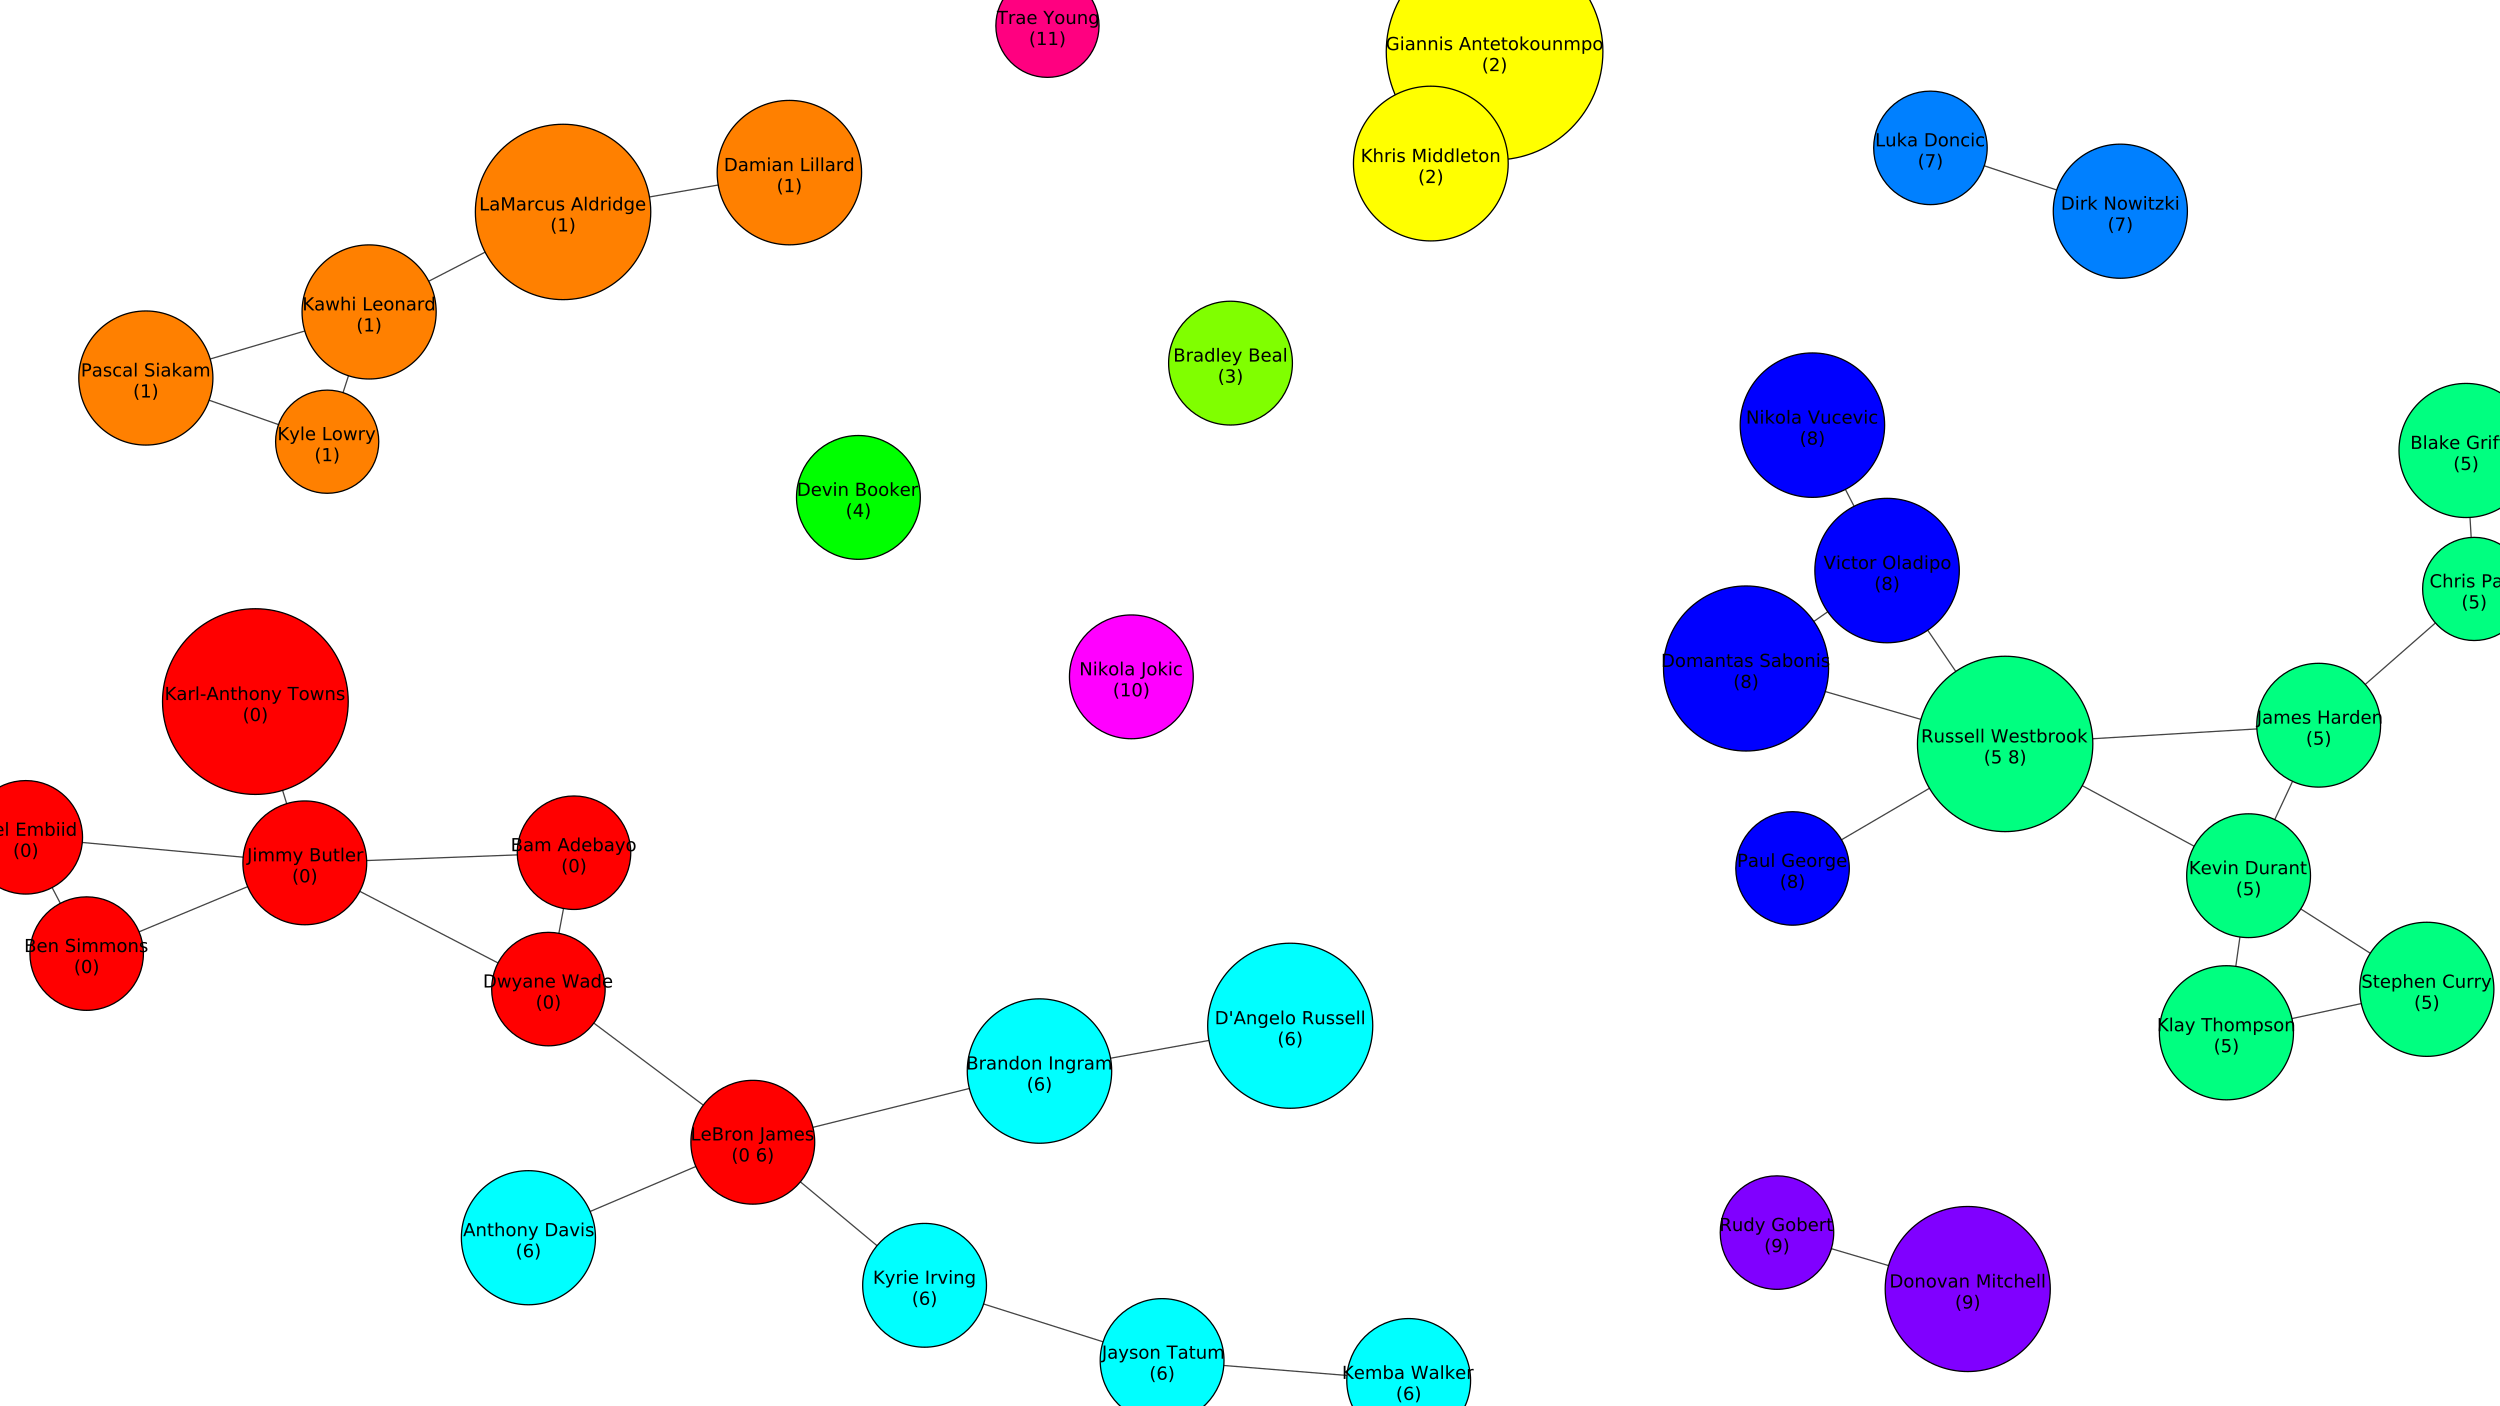 <?xml version="1.0" encoding="UTF-8"?>
<svg xmlns="http://www.w3.org/2000/svg" xmlns:xlink="http://www.w3.org/1999/xlink" width="1938.703pt" height="1090.521pt" viewBox="0 0 1938.703 1090.521" version="1.1">
<rect x="0" y="0" width="1938.703" height="1090.521" fill="#333333" stroke="none"/>
<defs>
<g>
<symbol overflow="visible" id="glyph0-0">
<path style="stroke:none;" d="M 0.703 2.469 L 0.703 -9.875 L 7.703 -9.875 L 7.703 2.469 Z M 1.484 1.703 L 6.922 1.703 L 6.922 -9.078 L 1.484 -9.078 Z M 1.484 1.703 "/>
</symbol>
<symbol overflow="visible" id="glyph0-1">
<path style="stroke:none;" d="M 2.75 -4.875 L 2.75 -1.141 L 4.969 -1.141 C 5.707 -1.141 6.254 -1.289 6.609 -1.594 C 6.973 -1.906 7.156 -2.379 7.156 -3.016 C 7.156 -3.648 6.973 -4.117 6.609 -4.422 C 6.254 -4.723 5.707 -4.875 4.969 -4.875 Z M 2.75 -9.078 L 2.75 -6 L 4.797 -6 C 5.473 -6 5.973 -6.125 6.297 -6.375 C 6.629 -6.625 6.797 -7.008 6.797 -7.531 C 6.797 -8.051 6.629 -8.438 6.297 -8.688 C 5.973 -8.945 5.473 -9.078 4.797 -9.078 Z M 1.375 -10.203 L 4.906 -10.203 C 5.957 -10.203 6.766 -9.984 7.328 -9.547 C 7.898 -9.109 8.188 -8.488 8.188 -7.688 C 8.188 -7.062 8.039 -6.562 7.75 -6.188 C 7.457 -5.82 7.031 -5.594 6.469 -5.5 C 7.145 -5.352 7.672 -5.047 8.047 -4.578 C 8.422 -4.117 8.609 -3.547 8.609 -2.859 C 8.609 -1.941 8.297 -1.234 7.672 -0.734 C 7.055 -0.242 6.176 0 5.031 0 L 1.375 0 Z M 1.375 -10.203 "/>
</symbol>
<symbol overflow="visible" id="glyph0-2">
<path style="stroke:none;" d="M 4.797 -3.844 C 3.785 -3.844 3.082 -3.727 2.688 -3.5 C 2.289 -3.27 2.094 -2.875 2.094 -2.312 C 2.094 -1.863 2.238 -1.508 2.531 -1.25 C 2.832 -0.988 3.234 -0.859 3.734 -0.859 C 4.43 -0.859 4.988 -1.102 5.406 -1.594 C 5.832 -2.094 6.047 -2.75 6.047 -3.562 L 6.047 -3.844 Z M 7.312 -4.375 L 7.312 0 L 6.047 0 L 6.047 -1.156 C 5.766 -0.695 5.406 -0.352 4.969 -0.125 C 4.539 0.094 4.02 0.203 3.406 0.203 C 2.625 0.203 2 -0.016 1.531 -0.453 C 1.07 -0.898 0.844 -1.492 0.844 -2.234 C 0.844 -3.086 1.129 -3.734 1.703 -4.172 C 2.285 -4.609 3.145 -4.828 4.281 -4.828 L 6.047 -4.828 L 6.047 -4.953 C 6.047 -5.535 5.852 -5.984 5.469 -6.297 C 5.094 -6.617 4.562 -6.781 3.875 -6.781 C 3.438 -6.781 3.008 -6.723 2.594 -6.609 C 2.176 -6.504 1.781 -6.348 1.406 -6.141 L 1.406 -7.312 C 1.863 -7.488 2.305 -7.617 2.734 -7.703 C 3.172 -7.797 3.594 -7.844 4 -7.844 C 5.113 -7.844 5.941 -7.555 6.484 -6.984 C 7.035 -6.41 7.312 -5.539 7.312 -4.375 Z M 7.312 -4.375 "/>
</symbol>
<symbol overflow="visible" id="glyph0-3">
<path style="stroke:none;" d="M 7.281 -6.188 C 7.594 -6.75 7.969 -7.164 8.406 -7.438 C 8.844 -7.707 9.359 -7.844 9.953 -7.844 C 10.754 -7.844 11.367 -7.562 11.797 -7 C 12.234 -6.445 12.453 -5.656 12.453 -4.625 L 12.453 0 L 11.188 0 L 11.188 -4.578 C 11.188 -5.316 11.055 -5.863 10.797 -6.219 C 10.535 -6.57 10.141 -6.75 9.609 -6.75 C 8.953 -6.75 8.438 -6.531 8.062 -6.094 C 7.688 -5.664 7.5 -5.078 7.5 -4.328 L 7.5 0 L 6.234 0 L 6.234 -4.578 C 6.234 -5.316 6.102 -5.863 5.844 -6.219 C 5.582 -6.57 5.18 -6.75 4.641 -6.75 C 3.992 -6.75 3.477 -6.531 3.094 -6.094 C 2.719 -5.656 2.531 -5.066 2.531 -4.328 L 2.531 0 L 1.266 0 L 1.266 -7.656 L 2.531 -7.656 L 2.531 -6.469 C 2.82 -6.938 3.164 -7.281 3.562 -7.5 C 3.969 -7.727 4.445 -7.844 5 -7.844 C 5.551 -7.844 6.02 -7.703 6.406 -7.422 C 6.801 -7.141 7.094 -6.727 7.281 -6.188 Z M 7.281 -6.188 "/>
</symbol>
<symbol overflow="visible" id="glyph0-4">
<path style="stroke:none;" d=""/>
</symbol>
<symbol overflow="visible" id="glyph0-5">
<path style="stroke:none;" d="M 4.781 -8.844 L 2.906 -3.766 L 6.672 -3.766 Z M 4 -10.203 L 5.578 -10.203 L 9.469 0 L 8.031 0 L 7.094 -2.625 L 2.5 -2.625 L 1.562 0 L 0.109 0 Z M 4 -10.203 "/>
</symbol>
<symbol overflow="visible" id="glyph0-6">
<path style="stroke:none;" d="M 6.359 -6.5 L 6.359 -10.641 L 7.609 -10.641 L 7.609 0 L 6.359 0 L 6.359 -1.156 C 6.098 -0.695 5.766 -0.352 5.359 -0.125 C 4.953 0.094 4.469 0.203 3.906 0.203 C 2.977 0.203 2.223 -0.164 1.641 -0.906 C 1.055 -1.645 0.766 -2.617 0.766 -3.828 C 0.766 -5.023 1.055 -5.992 1.641 -6.734 C 2.223 -7.473 2.977 -7.844 3.906 -7.844 C 4.469 -7.844 4.953 -7.727 5.359 -7.5 C 5.766 -7.281 6.098 -6.945 6.359 -6.5 Z M 2.078 -3.828 C 2.078 -2.898 2.266 -2.172 2.641 -1.641 C 3.023 -1.117 3.551 -0.859 4.219 -0.859 C 4.875 -0.859 5.395 -1.117 5.781 -1.641 C 6.164 -2.172 6.359 -2.898 6.359 -3.828 C 6.359 -4.742 6.164 -5.461 5.781 -5.984 C 5.395 -6.516 4.875 -6.781 4.219 -6.781 C 3.551 -6.781 3.023 -6.516 2.641 -5.984 C 2.266 -5.461 2.078 -4.742 2.078 -3.828 Z M 2.078 -3.828 "/>
</symbol>
<symbol overflow="visible" id="glyph0-7">
<path style="stroke:none;" d="M 7.875 -4.141 L 7.875 -3.531 L 2.078 -3.531 C 2.141 -2.664 2.398 -2.004 2.859 -1.547 C 3.328 -1.098 3.977 -0.875 4.812 -0.875 C 5.301 -0.875 5.77 -0.93 6.219 -1.047 C 6.676 -1.16 7.129 -1.336 7.578 -1.578 L 7.578 -0.391 C 7.117 -0.203 6.648 -0.055 6.172 0.047 C 5.703 0.148 5.227 0.203 4.75 0.203 C 3.52 0.203 2.547 -0.148 1.828 -0.859 C 1.117 -1.578 0.766 -2.539 0.766 -3.75 C 0.766 -5.008 1.102 -6.004 1.781 -6.734 C 2.457 -7.473 3.375 -7.844 4.531 -7.844 C 5.562 -7.844 6.375 -7.508 6.969 -6.844 C 7.57 -6.188 7.875 -5.285 7.875 -4.141 Z M 6.609 -4.516 C 6.598 -5.203 6.406 -5.75 6.031 -6.156 C 5.656 -6.57 5.16 -6.781 4.547 -6.781 C 3.836 -6.781 3.27 -6.578 2.844 -6.172 C 2.426 -5.773 2.188 -5.219 2.125 -4.5 Z M 6.609 -4.516 "/>
</symbol>
<symbol overflow="visible" id="glyph0-8">
<path style="stroke:none;" d="M 6.812 -3.828 C 6.812 -4.742 6.617 -5.461 6.234 -5.984 C 5.859 -6.516 5.336 -6.781 4.672 -6.781 C 4.004 -6.781 3.477 -6.516 3.094 -5.984 C 2.719 -5.461 2.531 -4.742 2.531 -3.828 C 2.531 -2.898 2.719 -2.172 3.094 -1.641 C 3.477 -1.117 4.004 -0.859 4.672 -0.859 C 5.336 -0.859 5.859 -1.117 6.234 -1.641 C 6.617 -2.172 6.812 -2.898 6.812 -3.828 Z M 2.531 -6.5 C 2.801 -6.945 3.133 -7.281 3.531 -7.5 C 3.938 -7.727 4.422 -7.844 4.984 -7.844 C 5.91 -7.844 6.664 -7.473 7.25 -6.734 C 7.832 -5.992 8.125 -5.023 8.125 -3.828 C 8.125 -2.617 7.832 -1.645 7.25 -0.906 C 6.664 -0.164 5.91 0.203 4.984 0.203 C 4.422 0.203 3.938 0.094 3.531 -0.125 C 3.133 -0.352 2.801 -0.695 2.531 -1.156 L 2.531 0 L 1.266 0 L 1.266 -10.641 L 2.531 -10.641 Z M 2.531 -6.5 "/>
</symbol>
<symbol overflow="visible" id="glyph0-9">
<path style="stroke:none;" d="M 4.5 0.719 C 4.145 1.625 3.797 2.211 3.453 2.484 C 3.117 2.766 2.672 2.906 2.109 2.906 L 1.109 2.906 L 1.109 1.859 L 1.844 1.859 C 2.188 1.859 2.453 1.773 2.641 1.609 C 2.836 1.453 3.051 1.066 3.281 0.453 L 3.516 -0.125 L 0.422 -7.656 L 1.75 -7.656 L 4.141 -1.672 L 6.531 -7.656 L 7.875 -7.656 Z M 4.5 0.719 "/>
</symbol>
<symbol overflow="visible" id="glyph0-10">
<path style="stroke:none;" d="M 4.281 -6.781 C 3.613 -6.781 3.082 -6.516 2.688 -5.984 C 2.289 -5.461 2.094 -4.742 2.094 -3.828 C 2.094 -2.91 2.285 -2.188 2.672 -1.656 C 3.066 -1.133 3.602 -0.875 4.281 -0.875 C 4.957 -0.875 5.488 -1.133 5.875 -1.656 C 6.27 -2.188 6.469 -2.91 6.469 -3.828 C 6.469 -4.734 6.27 -5.453 5.875 -5.984 C 5.488 -6.516 4.957 -6.781 4.281 -6.781 Z M 4.281 -7.844 C 5.375 -7.844 6.234 -7.484 6.859 -6.766 C 7.484 -6.055 7.797 -5.078 7.797 -3.828 C 7.797 -2.566 7.484 -1.578 6.859 -0.859 C 6.234 -0.148 5.375 0.203 4.281 0.203 C 3.188 0.203 2.328 -0.148 1.703 -0.859 C 1.078 -1.578 0.766 -2.566 0.766 -3.828 C 0.766 -5.078 1.078 -6.055 1.703 -6.766 C 2.328 -7.484 3.188 -7.844 4.281 -7.844 Z M 4.281 -7.844 "/>
</symbol>
<symbol overflow="visible" id="glyph0-11">
<path style="stroke:none;" d="M 4.344 -10.625 C 3.727 -9.57 3.27 -8.531 2.969 -7.5 C 2.676 -6.477 2.531 -5.441 2.531 -4.391 C 2.531 -3.336 2.68 -2.297 2.984 -1.266 C 3.285 -0.234 3.738 0.801 4.344 1.844 L 3.25 1.844 C 2.562 0.77 2.047 -0.281 1.703 -1.312 C 1.367 -2.344 1.203 -3.367 1.203 -4.391 C 1.203 -5.41 1.367 -6.438 1.703 -7.469 C 2.047 -8.5 2.562 -9.551 3.25 -10.625 Z M 4.344 -10.625 "/>
</symbol>
<symbol overflow="visible" id="glyph0-12">
<path style="stroke:none;" d="M 4.453 -9.297 C 3.742 -9.297 3.207 -8.945 2.844 -8.25 C 2.488 -7.551 2.312 -6.5 2.312 -5.094 C 2.312 -3.695 2.488 -2.645 2.844 -1.938 C 3.207 -1.238 3.742 -0.891 4.453 -0.891 C 5.172 -0.891 5.707 -1.238 6.062 -1.938 C 6.414 -2.645 6.594 -3.695 6.594 -5.094 C 6.594 -6.5 6.414 -7.551 6.062 -8.25 C 5.707 -8.945 5.172 -9.297 4.453 -9.297 Z M 4.453 -10.391 C 5.598 -10.391 6.473 -9.938 7.078 -9.031 C 7.68 -8.125 7.984 -6.812 7.984 -5.094 C 7.984 -3.375 7.68 -2.062 7.078 -1.156 C 6.473 -0.25 5.598 0.203 4.453 0.203 C 3.305 0.203 2.43 -0.25 1.828 -1.156 C 1.223 -2.062 0.922 -3.375 0.922 -5.094 C 0.922 -6.812 1.223 -8.125 1.828 -9.031 C 2.43 -9.938 3.305 -10.391 4.453 -10.391 Z M 4.453 -10.391 "/>
</symbol>
<symbol overflow="visible" id="glyph0-13">
<path style="stroke:none;" d="M 1.125 -10.625 L 2.219 -10.625 C 2.895 -9.551 3.406 -8.5 3.75 -7.469 C 4.094 -6.438 4.266 -5.41 4.266 -4.391 C 4.266 -3.367 4.094 -2.344 3.75 -1.312 C 3.406 -0.281 2.895 0.77 2.219 1.844 L 1.125 1.844 C 1.727 0.801 2.176 -0.234 2.469 -1.266 C 2.77 -2.297 2.922 -3.336 2.922 -4.391 C 2.922 -5.441 2.77 -6.477 2.469 -7.5 C 2.176 -8.531 1.727 -9.57 1.125 -10.625 Z M 1.125 -10.625 "/>
</symbol>
<symbol overflow="visible" id="glyph0-14">
<path style="stroke:none;" d="M 1.375 -10.203 L 2.75 -10.203 L 2.75 -1.156 L 7.719 -1.156 L 7.719 0 L 1.375 0 Z M 1.375 -10.203 "/>
</symbol>
<symbol overflow="visible" id="glyph0-15">
<path style="stroke:none;" d="M 1.375 -10.203 L 3.438 -10.203 L 6.031 -3.266 L 8.656 -10.203 L 10.719 -10.203 L 10.719 0 L 9.359 0 L 9.359 -8.969 L 6.734 -1.969 L 5.344 -1.969 L 2.719 -8.969 L 2.719 0 L 1.375 0 Z M 1.375 -10.203 "/>
</symbol>
<symbol overflow="visible" id="glyph0-16">
<path style="stroke:none;" d="M 5.75 -6.484 C 5.613 -6.566 5.461 -6.625 5.297 -6.656 C 5.129 -6.695 4.945 -6.719 4.75 -6.719 C 4.031 -6.719 3.477 -6.484 3.094 -6.016 C 2.719 -5.555 2.531 -4.895 2.531 -4.031 L 2.531 0 L 1.266 0 L 1.266 -7.656 L 2.531 -7.656 L 2.531 -6.469 C 2.801 -6.938 3.145 -7.281 3.562 -7.5 C 3.988 -7.727 4.504 -7.844 5.109 -7.844 C 5.203 -7.844 5.301 -7.836 5.406 -7.828 C 5.508 -7.816 5.625 -7.797 5.75 -7.766 Z M 5.75 -6.484 "/>
</symbol>
<symbol overflow="visible" id="glyph0-17">
<path style="stroke:none;" d="M 6.828 -7.359 L 6.828 -6.188 C 6.473 -6.383 6.113 -6.531 5.75 -6.625 C 5.395 -6.727 5.035 -6.781 4.672 -6.781 C 3.859 -6.781 3.223 -6.52 2.766 -6 C 2.316 -5.477 2.094 -4.754 2.094 -3.828 C 2.094 -2.891 2.316 -2.16 2.766 -1.641 C 3.223 -1.129 3.859 -0.875 4.672 -0.875 C 5.035 -0.875 5.395 -0.922 5.75 -1.016 C 6.113 -1.109 6.473 -1.254 6.828 -1.453 L 6.828 -0.297 C 6.473 -0.129 6.109 -0.004 5.734 0.078 C 5.359 0.16 4.961 0.203 4.547 0.203 C 3.391 0.203 2.469 -0.156 1.781 -0.875 C 1.102 -1.602 0.766 -2.586 0.766 -3.828 C 0.766 -5.066 1.109 -6.047 1.797 -6.766 C 2.484 -7.484 3.426 -7.844 4.625 -7.844 C 5.008 -7.844 5.383 -7.801 5.75 -7.719 C 6.125 -7.645 6.484 -7.523 6.828 -7.359 Z M 6.828 -7.359 "/>
</symbol>
<symbol overflow="visible" id="glyph0-18">
<path style="stroke:none;" d="M 1.188 -3.016 L 1.188 -7.656 L 2.453 -7.656 L 2.453 -3.062 C 2.453 -2.344 2.594 -1.801 2.875 -1.438 C 3.156 -1.07 3.578 -0.891 4.141 -0.891 C 4.816 -0.891 5.352 -1.102 5.75 -1.531 C 6.145 -1.969 6.344 -2.562 6.344 -3.312 L 6.344 -7.656 L 7.609 -7.656 L 7.609 0 L 6.344 0 L 6.344 -1.172 C 6.039 -0.711 5.688 -0.367 5.281 -0.141 C 4.875 0.086 4.406 0.203 3.875 0.203 C 3 0.203 2.332 -0.066 1.875 -0.609 C 1.414 -1.16 1.188 -1.961 1.188 -3.016 Z M 4.359 -7.844 Z M 4.359 -7.844 "/>
</symbol>
<symbol overflow="visible" id="glyph0-19">
<path style="stroke:none;" d="M 6.203 -7.438 L 6.203 -6.234 C 5.848 -6.422 5.477 -6.555 5.094 -6.641 C 4.707 -6.734 4.312 -6.781 3.906 -6.781 C 3.281 -6.781 2.812 -6.688 2.5 -6.5 C 2.188 -6.312 2.031 -6.023 2.031 -5.641 C 2.031 -5.348 2.141 -5.117 2.359 -4.953 C 2.586 -4.785 3.039 -4.629 3.719 -4.484 L 4.141 -4.375 C 5.035 -4.188 5.672 -3.914 6.047 -3.562 C 6.422 -3.219 6.609 -2.734 6.609 -2.109 C 6.609 -1.398 6.328 -0.836 5.766 -0.422 C 5.203 -0.004 4.43 0.203 3.453 0.203 C 3.035 0.203 2.602 0.16 2.156 0.078 C 1.719 -0.004 1.254 -0.125 0.766 -0.281 L 0.766 -1.578 C 1.223 -1.336 1.676 -1.156 2.125 -1.031 C 2.582 -0.914 3.031 -0.859 3.469 -0.859 C 4.062 -0.859 4.516 -0.957 4.828 -1.156 C 5.148 -1.363 5.312 -1.648 5.312 -2.016 C 5.312 -2.359 5.195 -2.617 4.969 -2.797 C 4.738 -2.984 4.234 -3.16 3.453 -3.328 L 3.016 -3.438 C 2.242 -3.594 1.68 -3.844 1.328 -4.188 C 0.984 -4.531 0.812 -4.992 0.812 -5.578 C 0.812 -6.305 1.066 -6.863 1.578 -7.25 C 2.086 -7.645 2.812 -7.844 3.75 -7.844 C 4.219 -7.844 4.656 -7.805 5.062 -7.734 C 5.477 -7.672 5.859 -7.57 6.203 -7.438 Z M 6.203 -7.438 "/>
</symbol>
<symbol overflow="visible" id="glyph0-20">
<path style="stroke:none;" d="M 1.312 -10.641 L 2.578 -10.641 L 2.578 0 L 1.312 0 Z M 1.312 -10.641 "/>
</symbol>
<symbol overflow="visible" id="glyph0-21">
<path style="stroke:none;" d="M 1.312 -7.656 L 2.578 -7.656 L 2.578 0 L 1.312 0 Z M 1.312 -10.641 L 2.578 -10.641 L 2.578 -9.047 L 1.312 -9.047 Z M 1.312 -10.641 "/>
</symbol>
<symbol overflow="visible" id="glyph0-22">
<path style="stroke:none;" d="M 6.359 -3.922 C 6.359 -4.828 6.172 -5.531 5.797 -6.031 C 5.422 -6.531 4.895 -6.781 4.219 -6.781 C 3.539 -6.781 3.016 -6.531 2.641 -6.031 C 2.266 -5.531 2.078 -4.828 2.078 -3.922 C 2.078 -3.016 2.266 -2.305 2.641 -1.797 C 3.016 -1.297 3.539 -1.047 4.219 -1.047 C 4.895 -1.047 5.422 -1.297 5.797 -1.797 C 6.172 -2.305 6.359 -3.016 6.359 -3.922 Z M 7.609 -0.953 C 7.609 0.348 7.316 1.316 6.734 1.953 C 6.16 2.586 5.281 2.906 4.094 2.906 C 3.645 2.906 3.223 2.875 2.828 2.812 C 2.441 2.75 2.066 2.648 1.703 2.516 L 1.703 1.281 C 2.066 1.488 2.426 1.641 2.781 1.734 C 3.145 1.828 3.516 1.875 3.891 1.875 C 4.711 1.875 5.328 1.656 5.734 1.219 C 6.148 0.789 6.359 0.145 6.359 -0.719 L 6.359 -1.344 C 6.098 -0.895 5.766 -0.555 5.359 -0.328 C 4.953 -0.109 4.469 0 3.906 0 C 2.969 0 2.207 -0.352 1.625 -1.062 C 1.051 -1.781 0.766 -2.734 0.766 -3.922 C 0.766 -5.098 1.051 -6.047 1.625 -6.766 C 2.207 -7.484 2.969 -7.844 3.906 -7.844 C 4.469 -7.844 4.953 -7.727 5.359 -7.5 C 5.766 -7.281 6.098 -6.945 6.359 -6.5 L 6.359 -7.656 L 7.609 -7.656 Z M 7.609 -0.953 "/>
</symbol>
<symbol overflow="visible" id="glyph0-23">
<path style="stroke:none;" d="M 1.734 -1.156 L 4 -1.156 L 4 -8.953 L 1.531 -8.453 L 1.531 -9.719 L 3.984 -10.203 L 5.359 -10.203 L 5.359 -1.156 L 7.609 -1.156 L 7.609 0 L 1.734 0 Z M 1.734 -1.156 "/>
</symbol>
<symbol overflow="visible" id="glyph0-24">
<path style="stroke:none;" d="M 8.328 -1.453 L 8.328 -4.203 L 6.078 -4.203 L 6.078 -5.328 L 9.703 -5.328 L 9.703 -0.953 C 9.172 -0.578 8.582 -0.289 7.938 -0.094 C 7.289 0.102 6.602 0.203 5.875 0.203 C 4.281 0.203 3.031 -0.258 2.125 -1.188 C 1.227 -2.125 0.781 -3.426 0.781 -5.094 C 0.781 -6.758 1.227 -8.055 2.125 -8.984 C 3.031 -9.922 4.281 -10.391 5.875 -10.391 C 6.539 -10.391 7.172 -10.305 7.766 -10.141 C 8.367 -9.984 8.926 -9.742 9.438 -9.422 L 9.438 -7.953 C 8.926 -8.379 8.383 -8.703 7.812 -8.922 C 7.238 -9.141 6.633 -9.25 6 -9.25 C 4.75 -9.25 3.812 -8.898 3.188 -8.203 C 2.562 -7.516 2.25 -6.477 2.25 -5.094 C 2.25 -3.719 2.562 -2.68 3.188 -1.984 C 3.812 -1.285 4.75 -0.938 6 -0.938 C 6.488 -0.938 6.922 -0.977 7.297 -1.062 C 7.68 -1.145 8.023 -1.273 8.328 -1.453 Z M 8.328 -1.453 "/>
</symbol>
<symbol overflow="visible" id="glyph0-25">
<path style="stroke:none;" d="M 7.688 -4.625 L 7.688 0 L 6.422 0 L 6.422 -4.578 C 6.422 -5.305 6.281 -5.848 6 -6.203 C 5.719 -6.566 5.297 -6.75 4.734 -6.75 C 4.055 -6.75 3.52 -6.531 3.125 -6.094 C 2.727 -5.664 2.531 -5.078 2.531 -4.328 L 2.531 0 L 1.266 0 L 1.266 -7.656 L 2.531 -7.656 L 2.531 -6.469 C 2.832 -6.926 3.188 -7.27 3.594 -7.5 C 4.008 -7.727 4.484 -7.844 5.016 -7.844 C 5.891 -7.844 6.551 -7.566 7 -7.016 C 7.457 -6.473 7.688 -5.676 7.688 -4.625 Z M 7.688 -4.625 "/>
</symbol>
<symbol overflow="visible" id="glyph0-26">
<path style="stroke:none;" d="M 2.562 -9.828 L 2.562 -7.656 L 5.156 -7.656 L 5.156 -6.672 L 2.562 -6.672 L 2.562 -2.516 C 2.562 -1.898 2.645 -1.5 2.812 -1.312 C 2.988 -1.133 3.336 -1.047 3.859 -1.047 L 5.156 -1.047 L 5.156 0 L 3.859 0 C 2.891 0 2.219 -0.18 1.844 -0.547 C 1.477 -0.91 1.297 -1.566 1.297 -2.516 L 1.297 -6.672 L 0.375 -6.672 L 0.375 -7.656 L 1.297 -7.656 L 1.297 -9.828 Z M 2.562 -9.828 "/>
</symbol>
<symbol overflow="visible" id="glyph0-27">
<path style="stroke:none;" d="M 1.266 -10.641 L 2.531 -10.641 L 2.531 -4.359 L 6.297 -7.656 L 7.891 -7.656 L 3.828 -4.078 L 8.062 0 L 6.422 0 L 2.531 -3.734 L 2.531 0 L 1.266 0 Z M 1.266 -10.641 "/>
</symbol>
<symbol overflow="visible" id="glyph0-28">
<path style="stroke:none;" d="M 2.531 -1.156 L 2.531 2.906 L 1.266 2.906 L 1.266 -7.656 L 2.531 -7.656 L 2.531 -6.5 C 2.801 -6.945 3.133 -7.281 3.531 -7.5 C 3.938 -7.727 4.422 -7.844 4.984 -7.844 C 5.91 -7.844 6.664 -7.473 7.25 -6.734 C 7.832 -5.992 8.125 -5.023 8.125 -3.828 C 8.125 -2.617 7.832 -1.645 7.25 -0.906 C 6.664 -0.164 5.91 0.203 4.984 0.203 C 4.422 0.203 3.938 0.094 3.531 -0.125 C 3.133 -0.352 2.801 -0.695 2.531 -1.156 Z M 6.812 -3.828 C 6.812 -4.742 6.617 -5.461 6.234 -5.984 C 5.859 -6.516 5.336 -6.781 4.672 -6.781 C 4.004 -6.781 3.477 -6.516 3.094 -5.984 C 2.719 -5.461 2.531 -4.742 2.531 -3.828 C 2.531 -2.898 2.719 -2.172 3.094 -1.641 C 3.477 -1.117 4.004 -0.859 4.672 -0.859 C 5.336 -0.859 5.859 -1.117 6.234 -1.641 C 6.617 -2.172 6.812 -2.898 6.812 -3.828 Z M 6.812 -3.828 "/>
</symbol>
<symbol overflow="visible" id="glyph0-29">
<path style="stroke:none;" d="M 2.688 -1.156 L 7.5 -1.156 L 7.5 0 L 1.031 0 L 1.031 -1.156 C 1.551 -1.695 2.266 -2.426 3.172 -3.344 C 4.078 -4.258 4.645 -4.848 4.875 -5.109 C 5.312 -5.609 5.617 -6.031 5.797 -6.375 C 5.973 -6.719 6.062 -7.055 6.062 -7.391 C 6.062 -7.93 5.867 -8.375 5.484 -8.719 C 5.109 -9.062 4.613 -9.234 4 -9.234 C 3.57 -9.234 3.117 -9.156 2.641 -9 C 2.16 -8.852 1.645 -8.625 1.094 -8.312 L 1.094 -9.719 C 1.645 -9.938 2.16 -10.102 2.641 -10.219 C 3.129 -10.332 3.578 -10.391 3.984 -10.391 C 5.035 -10.391 5.875 -10.125 6.5 -9.594 C 7.133 -9.07 7.453 -8.367 7.453 -7.484 C 7.453 -7.055 7.375 -6.656 7.219 -6.281 C 7.062 -5.906 6.773 -5.461 6.359 -4.953 C 6.242 -4.828 5.879 -4.445 5.266 -3.812 C 4.66 -3.176 3.801 -2.289 2.688 -1.156 Z M 2.688 -1.156 "/>
</symbol>
<symbol overflow="visible" id="glyph0-30">
<path style="stroke:none;" d="M 5.688 -5.5 C 6.344 -5.363 6.852 -5.07 7.219 -4.625 C 7.594 -4.176 7.781 -3.625 7.781 -2.969 C 7.781 -1.957 7.43 -1.176 6.734 -0.625 C 6.047 -0.07 5.066 0.203 3.797 0.203 C 3.367 0.203 2.926 0.156 2.469 0.062 C 2.02 -0.02 1.551 -0.145 1.062 -0.312 L 1.062 -1.641 C 1.445 -1.422 1.867 -1.254 2.328 -1.141 C 2.785 -1.023 3.258 -0.969 3.75 -0.969 C 4.613 -0.969 5.27 -1.133 5.719 -1.469 C 6.176 -1.812 6.406 -2.312 6.406 -2.969 C 6.406 -3.57 6.191 -4.039 5.766 -4.375 C 5.348 -4.719 4.766 -4.891 4.016 -4.891 L 2.828 -4.891 L 2.828 -6.016 L 4.078 -6.016 C 4.754 -6.016 5.27 -6.148 5.625 -6.422 C 5.988 -6.703 6.172 -7.098 6.172 -7.609 C 6.172 -8.129 5.984 -8.531 5.609 -8.812 C 5.242 -9.094 4.711 -9.234 4.016 -9.234 C 3.641 -9.234 3.234 -9.191 2.797 -9.109 C 2.367 -9.023 1.895 -8.895 1.375 -8.719 L 1.375 -9.953 C 1.895 -10.098 2.383 -10.207 2.844 -10.281 C 3.301 -10.352 3.734 -10.391 4.141 -10.391 C 5.191 -10.391 6.02 -10.148 6.625 -9.672 C 7.238 -9.203 7.547 -8.562 7.547 -7.75 C 7.547 -7.176 7.383 -6.695 7.062 -6.312 C 6.738 -5.926 6.281 -5.656 5.688 -5.5 Z M 5.688 -5.5 "/>
</symbol>
<symbol overflow="visible" id="glyph0-31">
<path style="stroke:none;" d="M 2.75 -9.078 L 2.75 -1.141 L 4.422 -1.141 C 5.828 -1.141 6.859 -1.457 7.516 -2.094 C 8.172 -2.727 8.5 -3.734 8.5 -5.109 C 8.5 -6.484 8.172 -7.488 7.516 -8.125 C 6.859 -8.758 5.828 -9.078 4.422 -9.078 Z M 1.375 -10.203 L 4.219 -10.203 C 6.188 -10.203 7.633 -9.789 8.562 -8.969 C 9.488 -8.145 9.953 -6.859 9.953 -5.109 C 9.953 -3.348 9.488 -2.055 8.562 -1.234 C 7.633 -0.41 6.188 0 4.219 0 L 1.375 0 Z M 1.375 -10.203 "/>
</symbol>
<symbol overflow="visible" id="glyph0-32">
<path style="stroke:none;" d="M 0.422 -7.656 L 1.75 -7.656 L 4.141 -1.234 L 6.531 -7.656 L 7.875 -7.656 L 5 0 L 3.281 0 Z M 0.422 -7.656 "/>
</symbol>
<symbol overflow="visible" id="glyph0-33">
<path style="stroke:none;" d="M 5.297 -9 L 1.812 -3.562 L 5.297 -3.562 Z M 4.922 -10.203 L 6.672 -10.203 L 6.672 -3.562 L 8.125 -3.562 L 8.125 -2.406 L 6.672 -2.406 L 6.672 0 L 5.297 0 L 5.297 -2.406 L 0.688 -2.406 L 0.688 -3.734 Z M 4.922 -10.203 "/>
</symbol>
<symbol overflow="visible" id="glyph0-34">
<path style="stroke:none;" d="M 1.375 -10.203 L 2.75 -10.203 L 2.75 -0.719 C 2.75 0.52 2.516 1.414 2.047 1.969 C 1.586 2.52 0.836 2.797 -0.203 2.797 L -0.719 2.797 L -0.719 1.641 L -0.297 1.641 C 0.316 1.641 0.75 1.469 1 1.125 C 1.25 0.781 1.375 0.164 1.375 -0.719 Z M 1.375 -10.203 "/>
</symbol>
<symbol overflow="visible" id="glyph0-35">
<path style="stroke:none;" d="M 7.5 -9.875 L 7.5 -8.531 C 6.969 -8.781 6.469 -8.961 6 -9.078 C 5.539 -9.203 5.094 -9.266 4.656 -9.266 C 3.906 -9.266 3.328 -9.117 2.922 -8.828 C 2.516 -8.535 2.312 -8.125 2.312 -7.594 C 2.312 -7.133 2.445 -6.789 2.719 -6.562 C 2.988 -6.332 3.504 -6.148 4.266 -6.016 L 5.094 -5.844 C 6.125 -5.645 6.883 -5.297 7.375 -4.797 C 7.863 -4.305 8.109 -3.645 8.109 -2.812 C 8.109 -1.82 7.773 -1.07 7.109 -0.562 C 6.453 -0.051 5.484 0.203 4.203 0.203 C 3.711 0.203 3.195 0.145 2.656 0.031 C 2.113 -0.07 1.551 -0.234 0.969 -0.453 L 0.969 -1.875 C 1.531 -1.562 2.078 -1.32 2.609 -1.156 C 3.148 -1 3.68 -0.922 4.203 -0.922 C 4.984 -0.922 5.586 -1.078 6.016 -1.391 C 6.453 -1.703 6.672 -2.145 6.672 -2.719 C 6.672 -3.219 6.516 -3.609 6.203 -3.891 C 5.898 -4.172 5.395 -4.383 4.688 -4.531 L 3.844 -4.688 C 2.812 -4.895 2.066 -5.219 1.609 -5.656 C 1.148 -6.094 0.922 -6.703 0.922 -7.484 C 0.922 -8.379 1.238 -9.086 1.875 -9.609 C 2.508 -10.129 3.383 -10.391 4.5 -10.391 C 4.977 -10.391 5.469 -10.344 5.969 -10.25 C 6.469 -10.164 6.977 -10.039 7.5 -9.875 Z M 7.5 -9.875 "/>
</symbol>
<symbol overflow="visible" id="glyph0-36">
<path style="stroke:none;" d="M 7.688 -4.625 L 7.688 0 L 6.422 0 L 6.422 -4.578 C 6.422 -5.305 6.281 -5.848 6 -6.203 C 5.719 -6.566 5.297 -6.75 4.734 -6.75 C 4.055 -6.75 3.52 -6.531 3.125 -6.094 C 2.727 -5.664 2.531 -5.078 2.531 -4.328 L 2.531 0 L 1.266 0 L 1.266 -10.641 L 2.531 -10.641 L 2.531 -6.469 C 2.832 -6.926 3.188 -7.27 3.594 -7.5 C 4.008 -7.727 4.484 -7.844 5.016 -7.844 C 5.891 -7.844 6.551 -7.566 7 -7.016 C 7.457 -6.473 7.688 -5.676 7.688 -4.625 Z M 7.688 -4.625 "/>
</symbol>
<symbol overflow="visible" id="glyph0-37">
<path style="stroke:none;" d="M 9.016 -9.422 L 9.016 -7.969 C 8.547 -8.395 8.047 -8.711 7.516 -8.922 C 6.992 -9.141 6.441 -9.25 5.859 -9.25 C 4.691 -9.25 3.797 -8.891 3.172 -8.172 C 2.555 -7.461 2.25 -6.438 2.25 -5.094 C 2.25 -3.75 2.555 -2.719 3.172 -2 C 3.797 -1.289 4.691 -0.938 5.859 -0.938 C 6.441 -0.938 6.992 -1.039 7.516 -1.25 C 8.047 -1.469 8.547 -1.797 9.016 -2.234 L 9.016 -0.781 C 8.535 -0.457 8.023 -0.211 7.484 -0.047 C 6.941 0.117 6.367 0.203 5.766 0.203 C 4.223 0.203 3.004 -0.27 2.109 -1.219 C 1.223 -2.164 0.781 -3.457 0.781 -5.094 C 0.781 -6.727 1.223 -8.02 2.109 -8.969 C 3.004 -9.914 4.223 -10.391 5.766 -10.391 C 6.379 -10.391 6.957 -10.305 7.5 -10.141 C 8.039 -9.984 8.547 -9.742 9.016 -9.422 Z M 9.016 -9.422 "/>
</symbol>
<symbol overflow="visible" id="glyph0-38">
<path style="stroke:none;" d="M 1.516 -10.203 L 6.938 -10.203 L 6.938 -9.047 L 2.781 -9.047 L 2.781 -6.547 C 2.977 -6.609 3.176 -6.656 3.375 -6.688 C 3.57 -6.727 3.773 -6.75 3.984 -6.75 C 5.117 -6.75 6.02 -6.438 6.688 -5.812 C 7.352 -5.188 7.688 -4.344 7.688 -3.281 C 7.688 -2.176 7.344 -1.316 6.656 -0.703 C 5.977 -0.098 5.016 0.203 3.766 0.203 C 3.336 0.203 2.898 0.164 2.453 0.094 C 2.016 0.02 1.555 -0.086 1.078 -0.234 L 1.078 -1.625 C 1.492 -1.406 1.922 -1.238 2.359 -1.125 C 2.797 -1.02 3.254 -0.969 3.734 -0.969 C 4.523 -0.969 5.148 -1.172 5.609 -1.578 C 6.066 -1.992 6.297 -2.562 6.297 -3.281 C 6.297 -3.988 6.066 -4.547 5.609 -4.953 C 5.148 -5.367 4.523 -5.578 3.734 -5.578 C 3.367 -5.578 3 -5.535 2.625 -5.453 C 2.258 -5.379 1.891 -5.254 1.516 -5.078 Z M 1.516 -10.203 "/>
</symbol>
<symbol overflow="visible" id="glyph0-39">
<path style="stroke:none;" d="M 4.625 -5.656 C 4 -5.656 3.504 -5.441 3.141 -5.016 C 2.785 -4.586 2.609 -4.008 2.609 -3.281 C 2.609 -2.539 2.785 -1.957 3.141 -1.531 C 3.504 -1.102 4 -0.891 4.625 -0.891 C 5.238 -0.891 5.727 -1.102 6.094 -1.531 C 6.457 -1.957 6.641 -2.539 6.641 -3.281 C 6.641 -4.008 6.457 -4.586 6.094 -5.016 C 5.727 -5.441 5.238 -5.656 4.625 -5.656 Z M 7.359 -9.984 L 7.359 -8.719 C 7.016 -8.883 6.664 -9.008 6.312 -9.094 C 5.957 -9.188 5.609 -9.234 5.266 -9.234 C 4.348 -9.234 3.648 -8.926 3.172 -8.312 C 2.691 -7.695 2.422 -6.766 2.359 -5.516 C 2.617 -5.91 2.953 -6.211 3.359 -6.422 C 3.766 -6.641 4.211 -6.75 4.703 -6.75 C 5.723 -6.75 6.531 -6.438 7.125 -5.812 C 7.727 -5.188 8.031 -4.344 8.031 -3.281 C 8.031 -2.227 7.719 -1.383 7.094 -0.75 C 6.477 -0.113 5.656 0.203 4.625 0.203 C 3.438 0.203 2.531 -0.25 1.906 -1.156 C 1.289 -2.062 0.984 -3.375 0.984 -5.094 C 0.984 -6.707 1.363 -7.992 2.125 -8.953 C 2.895 -9.91 3.922 -10.391 5.203 -10.391 C 5.555 -10.391 5.906 -10.352 6.25 -10.281 C 6.602 -10.219 6.973 -10.117 7.359 -9.984 Z M 7.359 -9.984 "/>
</symbol>
<symbol overflow="visible" id="glyph0-40">
<path style="stroke:none;" d="M 1.156 -10.203 L 7.719 -10.203 L 7.719 -9.625 L 4 0 L 2.562 0 L 6.047 -9.047 L 1.156 -9.047 Z M 1.156 -10.203 "/>
</symbol>
<symbol overflow="visible" id="glyph0-41">
<path style="stroke:none;" d="M 1.375 -10.203 L 2.75 -10.203 L 2.75 -5.891 L 7.328 -10.203 L 9.109 -10.203 L 4.047 -5.453 L 9.469 0 L 7.656 0 L 2.75 -4.922 L 2.75 0 L 1.375 0 Z M 1.375 -10.203 "/>
</symbol>
<symbol overflow="visible" id="glyph0-42">
<path style="stroke:none;" d="M 1.375 -10.203 L 7.828 -10.203 L 7.828 -9.047 L 2.75 -9.047 L 2.75 -6.016 L 7.609 -6.016 L 7.609 -4.859 L 2.75 -4.859 L 2.75 -1.156 L 7.953 -1.156 L 7.953 0 L 1.375 0 Z M 1.375 -10.203 "/>
</symbol>
<symbol overflow="visible" id="glyph0-43">
<path style="stroke:none;" d="M 2.75 -9.078 L 2.75 -5.234 L 4.484 -5.234 C 5.129 -5.234 5.629 -5.398 5.984 -5.734 C 6.336 -6.066 6.516 -6.539 6.516 -7.156 C 6.516 -7.77 6.336 -8.242 5.984 -8.578 C 5.629 -8.91 5.129 -9.078 4.484 -9.078 Z M 1.375 -10.203 L 4.484 -10.203 C 5.629 -10.203 6.492 -9.941 7.078 -9.422 C 7.672 -8.91 7.969 -8.156 7.969 -7.156 C 7.969 -6.145 7.672 -5.383 7.078 -4.875 C 6.492 -4.363 5.629 -4.109 4.484 -4.109 L 2.75 -4.109 L 2.75 0 L 1.375 0 Z M 1.375 -10.203 "/>
</symbol>
<symbol overflow="visible" id="glyph0-44">
<path style="stroke:none;" d="M 4.453 -4.844 C 3.797 -4.844 3.281 -4.664 2.906 -4.312 C 2.531 -3.969 2.344 -3.488 2.344 -2.875 C 2.344 -2.258 2.531 -1.773 2.906 -1.422 C 3.281 -1.066 3.797 -0.891 4.453 -0.891 C 5.109 -0.891 5.625 -1.066 6 -1.422 C 6.375 -1.773 6.562 -2.258 6.562 -2.875 C 6.562 -3.488 6.375 -3.969 6 -4.312 C 5.625 -4.664 5.109 -4.844 4.453 -4.844 Z M 3.062 -5.438 C 2.477 -5.582 2.02 -5.859 1.688 -6.266 C 1.352 -6.672 1.188 -7.164 1.188 -7.75 C 1.188 -8.562 1.477 -9.203 2.062 -9.672 C 2.645 -10.148 3.441 -10.391 4.453 -10.391 C 5.461 -10.391 6.258 -10.148 6.844 -9.672 C 7.426 -9.203 7.719 -8.562 7.719 -7.75 C 7.719 -7.164 7.551 -6.672 7.219 -6.266 C 6.883 -5.859 6.426 -5.582 5.844 -5.438 C 6.508 -5.281 7.023 -4.973 7.391 -4.516 C 7.766 -4.066 7.953 -3.52 7.953 -2.875 C 7.953 -1.883 7.648 -1.125 7.047 -0.594 C 6.441 -0.062 5.578 0.203 4.453 0.203 C 3.328 0.203 2.461 -0.062 1.859 -0.594 C 1.254 -1.125 0.953 -1.883 0.953 -2.875 C 0.953 -3.52 1.141 -4.066 1.516 -4.516 C 1.891 -4.973 2.406 -5.281 3.062 -5.438 Z M 2.562 -7.609 C 2.562 -7.086 2.727 -6.676 3.062 -6.375 C 3.395 -6.082 3.859 -5.938 4.453 -5.938 C 5.047 -5.938 5.508 -6.082 5.844 -6.375 C 6.176 -6.676 6.344 -7.086 6.344 -7.609 C 6.344 -8.141 6.176 -8.551 5.844 -8.844 C 5.508 -9.145 5.047 -9.297 4.453 -9.297 C 3.859 -9.297 3.395 -9.145 3.062 -8.844 C 2.727 -8.551 2.562 -8.141 2.562 -7.609 Z M 2.562 -7.609 "/>
</symbol>
<symbol overflow="visible" id="glyph0-45">
<path style="stroke:none;" d="M 6.219 -4.781 C 6.508 -4.688 6.797 -4.473 7.078 -4.141 C 7.359 -3.816 7.641 -3.367 7.922 -2.797 L 9.328 0 L 7.844 0 L 6.531 -2.625 C 6.195 -3.301 5.867 -3.75 5.547 -3.969 C 5.234 -4.195 4.805 -4.312 4.266 -4.312 L 2.75 -4.312 L 2.75 0 L 1.375 0 L 1.375 -10.203 L 4.484 -10.203 C 5.648 -10.203 6.52 -9.957 7.094 -9.469 C 7.676 -8.988 7.969 -8.254 7.969 -7.266 C 7.969 -6.617 7.816 -6.082 7.516 -5.656 C 7.211 -5.238 6.781 -4.945 6.219 -4.781 Z M 2.75 -9.078 L 2.75 -5.453 L 4.484 -5.453 C 5.148 -5.453 5.656 -5.602 6 -5.906 C 6.344 -6.219 6.516 -6.672 6.516 -7.266 C 6.516 -7.859 6.344 -8.305 6 -8.609 C 5.656 -8.922 5.148 -9.078 4.484 -9.078 Z M 2.75 -9.078 "/>
</symbol>
<symbol overflow="visible" id="glyph0-46">
<path style="stroke:none;" d="M 1.531 -0.219 L 1.531 -1.469 C 1.883 -1.301 2.238 -1.176 2.594 -1.094 C 2.945 -1.008 3.297 -0.969 3.641 -0.969 C 4.547 -0.969 5.238 -1.27 5.719 -1.875 C 6.207 -2.488 6.484 -3.422 6.547 -4.672 C 6.285 -4.285 5.953 -3.984 5.547 -3.766 C 5.141 -3.555 4.691 -3.453 4.203 -3.453 C 3.18 -3.453 2.367 -3.758 1.766 -4.375 C 1.172 -5 0.875 -5.848 0.875 -6.922 C 0.875 -7.961 1.18 -8.801 1.797 -9.438 C 2.422 -10.07 3.25 -10.391 4.281 -10.391 C 5.469 -10.391 6.367 -9.938 6.984 -9.031 C 7.609 -8.125 7.922 -6.812 7.922 -5.094 C 7.922 -3.488 7.539 -2.203 6.781 -1.234 C 6.02 -0.273 4.992 0.203 3.703 0.203 C 3.348 0.203 2.992 0.164 2.641 0.094 C 2.285 0.031 1.914 -0.07 1.531 -0.219 Z M 4.281 -4.547 C 4.906 -4.547 5.395 -4.754 5.75 -5.172 C 6.113 -5.598 6.297 -6.18 6.297 -6.922 C 6.297 -7.648 6.113 -8.227 5.75 -8.656 C 5.395 -9.082 4.906 -9.297 4.281 -9.297 C 3.664 -9.297 3.176 -9.082 2.812 -8.656 C 2.445 -8.227 2.266 -7.648 2.266 -6.922 C 2.266 -6.18 2.445 -5.598 2.812 -5.172 C 3.176 -4.754 3.664 -4.547 4.281 -4.547 Z M 4.281 -4.547 "/>
</symbol>
<symbol overflow="visible" id="glyph0-47">
<path style="stroke:none;" d="M 5.203 -10.641 L 5.203 -9.594 L 4 -9.594 C 3.539 -9.594 3.223 -9.5 3.047 -9.312 C 2.879 -9.133 2.797 -8.805 2.797 -8.328 L 2.797 -7.656 L 4.859 -7.656 L 4.859 -6.672 L 2.797 -6.672 L 2.797 0 L 1.531 0 L 1.531 -6.672 L 0.328 -6.672 L 0.328 -7.656 L 1.531 -7.656 L 1.531 -8.188 C 1.531 -9.039 1.727 -9.66 2.125 -10.047 C 2.52 -10.441 3.145 -10.641 4 -10.641 Z M 5.203 -10.641 "/>
</symbol>
<symbol overflow="visible" id="glyph0-48">
<path style="stroke:none;" d="M 1.375 -10.203 L 2.75 -10.203 L 2.75 -6.016 L 7.766 -6.016 L 7.766 -10.203 L 9.156 -10.203 L 9.156 0 L 7.766 0 L 7.766 -4.859 L 2.75 -4.859 L 2.75 0 L 1.375 0 Z M 1.375 -10.203 "/>
</symbol>
<symbol overflow="visible" id="glyph0-49">
<path style="stroke:none;" d="M 1.375 -10.203 L 2.75 -10.203 L 2.75 0 L 1.375 0 Z M 1.375 -10.203 "/>
</symbol>
<symbol overflow="visible" id="glyph0-50">
<path style="stroke:none;" d="M 1.375 -10.203 L 3.234 -10.203 L 7.766 -1.672 L 7.766 -10.203 L 9.094 -10.203 L 9.094 0 L 7.234 0 L 2.719 -8.531 L 2.719 0 L 1.375 0 Z M 1.375 -10.203 "/>
</symbol>
<symbol overflow="visible" id="glyph0-51">
<path style="stroke:none;" d="M 0.594 -7.656 L 1.844 -7.656 L 3.422 -1.688 L 4.984 -7.656 L 6.469 -7.656 L 8.047 -1.688 L 9.609 -7.656 L 10.859 -7.656 L 8.859 0 L 7.375 0 L 5.734 -6.281 L 4.078 0 L 2.594 0 Z M 0.594 -7.656 "/>
</symbol>
<symbol overflow="visible" id="glyph0-52">
<path style="stroke:none;" d="M 0.766 -7.656 L 6.75 -7.656 L 6.75 -6.516 L 2.016 -1 L 6.75 -1 L 6.75 0 L 0.609 0 L 0.609 -1.156 L 5.328 -6.656 L 0.766 -6.656 Z M 0.766 -7.656 "/>
</symbol>
<symbol overflow="visible" id="glyph0-53">
<path style="stroke:none;" d="M 4 0 L 0.109 -10.203 L 1.547 -10.203 L 4.781 -1.609 L 8.031 -10.203 L 9.469 -10.203 L 5.578 0 Z M 4 0 "/>
</symbol>
<symbol overflow="visible" id="glyph0-54">
<path style="stroke:none;" d="M 5.516 -9.266 C 4.516 -9.266 3.719 -8.891 3.125 -8.141 C 2.539 -7.398 2.25 -6.383 2.25 -5.094 C 2.25 -3.812 2.539 -2.797 3.125 -2.047 C 3.719 -1.297 4.516 -0.922 5.516 -0.922 C 6.516 -0.922 7.305 -1.297 7.891 -2.047 C 8.484 -2.797 8.781 -3.812 8.781 -5.094 C 8.781 -6.383 8.484 -7.398 7.891 -8.141 C 7.305 -8.891 6.516 -9.266 5.516 -9.266 Z M 5.516 -10.391 C 6.941 -10.391 8.082 -9.91 8.938 -8.953 C 9.801 -7.992 10.234 -6.707 10.234 -5.094 C 10.234 -3.488 9.801 -2.203 8.938 -1.234 C 8.082 -0.273 6.941 0.203 5.516 0.203 C 4.078 0.203 2.926 -0.273 2.062 -1.234 C 1.207 -2.191 0.781 -3.477 0.781 -5.094 C 0.781 -6.707 1.207 -7.992 2.062 -8.953 C 2.926 -9.91 4.078 -10.391 5.516 -10.391 Z M 5.516 -10.391 "/>
</symbol>
<symbol overflow="visible" id="glyph0-55">
<path style="stroke:none;" d="M 2.516 -10.203 L 2.516 -6.406 L 1.344 -6.406 L 1.344 -10.203 Z M 2.516 -10.203 "/>
</symbol>
<symbol overflow="visible" id="glyph0-56">
<path style="stroke:none;" d="M -0.047 -10.203 L 8.594 -10.203 L 8.594 -9.047 L 4.969 -9.047 L 4.969 0 L 3.578 0 L 3.578 -9.047 L -0.047 -9.047 Z M -0.047 -10.203 "/>
</symbol>
<symbol overflow="visible" id="glyph0-57">
<path style="stroke:none;" d="M 0.688 -4.391 L 4.375 -4.391 L 4.375 -3.281 L 0.688 -3.281 Z M 0.688 -4.391 "/>
</symbol>
<symbol overflow="visible" id="glyph0-58">
<path style="stroke:none;" d="M 0.469 -10.203 L 1.859 -10.203 L 4 -1.578 L 6.141 -10.203 L 7.703 -10.203 L 9.844 -1.578 L 11.984 -10.203 L 13.391 -10.203 L 10.828 0 L 9.078 0 L 6.938 -8.859 L 4.766 0 L 3.016 0 Z M 0.469 -10.203 "/>
</symbol>
<symbol overflow="visible" id="glyph0-59">
<path style="stroke:none;" d="M -0.031 -10.203 L 1.453 -10.203 L 4.281 -6.016 L 7.094 -10.203 L 8.578 -10.203 L 4.969 -4.859 L 4.969 0 L 3.578 0 L 3.578 -4.859 Z M -0.031 -10.203 "/>
</symbol>
</g>
</defs>
<g id="surface41">
<path style=" stroke:none;fill-rule:nonzero;fill:rgb(100%,100%,100%);fill-opacity:1;" d="M 0 0 L 1938.703 0 L 1938.703 1090.52 L 0 1090.52 Z M 0 0 "/>
<path style="fill:none;stroke-width:1;stroke-linecap:butt;stroke-linejoin:miter;stroke:rgb(26.667%,26.667%,26.667%);stroke-opacity:1;stroke-miterlimit:10;" d="M 445.129 661.27 L 236.371 669.125 "/>
<path style="fill:none;stroke-width:1;stroke-linecap:butt;stroke-linejoin:miter;stroke:rgb(26.667%,26.667%,26.667%);stroke-opacity:1;stroke-miterlimit:10;" d="M 445.129 661.27 L 425.281 767.012 "/>
<path style="fill:none;stroke-width:1;stroke-linecap:butt;stroke-linejoin:miter;stroke:rgb(26.667%,26.667%,26.667%);stroke-opacity:1;stroke-miterlimit:10;" d="M 436.645 164.367 L 286.242 241.906 "/>
<path style="fill:none;stroke-width:1;stroke-linecap:butt;stroke-linejoin:miter;stroke:rgb(26.667%,26.667%,26.667%);stroke-opacity:1;stroke-miterlimit:10;" d="M 436.645 164.367 L 612.145 133.859 "/>
<path style="fill:none;stroke-width:1;stroke-linecap:butt;stroke-linejoin:miter;stroke:rgb(26.667%,26.667%,26.667%);stroke-opacity:1;stroke-miterlimit:10;" d="M 1159.02 40.062 L 1109.578 126.84 "/>
<path style="fill:none;stroke-width:1;stroke-linecap:butt;stroke-linejoin:miter;stroke:rgb(26.667%,26.667%,26.667%);stroke-opacity:1;stroke-miterlimit:10;" d="M 236.371 669.125 L 20 649.328 "/>
<path style="fill:none;stroke-width:1;stroke-linecap:butt;stroke-linejoin:miter;stroke:rgb(26.667%,26.667%,26.667%);stroke-opacity:1;stroke-miterlimit:10;" d="M 236.371 669.125 L 67.207 739.496 "/>
<path style="fill:none;stroke-width:1;stroke-linecap:butt;stroke-linejoin:miter;stroke:rgb(26.667%,26.667%,26.667%);stroke-opacity:1;stroke-miterlimit:10;" d="M 236.371 669.125 L 198.039 544.059 "/>
<path style="fill:none;stroke-width:1;stroke-linecap:butt;stroke-linejoin:miter;stroke:rgb(26.667%,26.667%,26.667%);stroke-opacity:1;stroke-miterlimit:10;" d="M 236.371 669.125 L 425.281 767.012 "/>
<path style="fill:none;stroke-width:1;stroke-linecap:butt;stroke-linejoin:miter;stroke:rgb(26.667%,26.667%,26.667%);stroke-opacity:1;stroke-miterlimit:10;" d="M 1881.965 767.195 L 1743.738 679.09 "/>
<path style="fill:none;stroke-width:1;stroke-linecap:butt;stroke-linejoin:miter;stroke:rgb(26.667%,26.667%,26.667%);stroke-opacity:1;stroke-miterlimit:10;" d="M 1881.965 767.195 L 1726.543 800.895 "/>
<path style="fill:none;stroke-width:1;stroke-linecap:butt;stroke-linejoin:miter;stroke:rgb(26.667%,26.667%,26.667%);stroke-opacity:1;stroke-miterlimit:10;" d="M 409.781 959.824 L 583.785 885.789 "/>
<path style="fill:none;stroke-width:1;stroke-linecap:butt;stroke-linejoin:miter;stroke:rgb(26.667%,26.667%,26.667%);stroke-opacity:1;stroke-miterlimit:10;" d="M 1497.012 114.676 L 1644.285 163.789 "/>
<path style="fill:none;stroke-width:1;stroke-linecap:butt;stroke-linejoin:miter;stroke:rgb(26.667%,26.667%,26.667%);stroke-opacity:1;stroke-miterlimit:10;" d="M 1743.738 679.09 L 1798.094 562.387 "/>
<path style="fill:none;stroke-width:1;stroke-linecap:butt;stroke-linejoin:miter;stroke:rgb(26.667%,26.667%,26.667%);stroke-opacity:1;stroke-miterlimit:10;" d="M 1743.738 679.09 L 1726.543 800.895 "/>
<path style="fill:none;stroke-width:1;stroke-linecap:butt;stroke-linejoin:miter;stroke:rgb(26.667%,26.667%,26.667%);stroke-opacity:1;stroke-miterlimit:10;" d="M 1743.738 679.09 L 1554.949 576.906 "/>
<path style="fill:none;stroke-width:1;stroke-linecap:butt;stroke-linejoin:miter;stroke:rgb(26.667%,26.667%,26.667%);stroke-opacity:1;stroke-miterlimit:10;" d="M 20 649.328 L 67.207 739.496 "/>
<path style="fill:none;stroke-width:1;stroke-linecap:butt;stroke-linejoin:miter;stroke:rgb(26.667%,26.667%,26.667%);stroke-opacity:1;stroke-miterlimit:10;" d="M 1390.09 673.449 L 1554.949 576.906 "/>
<path style="fill:none;stroke-width:1;stroke-linecap:butt;stroke-linejoin:miter;stroke:rgb(26.667%,26.667%,26.667%);stroke-opacity:1;stroke-miterlimit:10;" d="M 1378.008 955.852 L 1525.945 999.613 "/>
<path style="fill:none;stroke-width:1;stroke-linecap:butt;stroke-linejoin:miter;stroke:rgb(26.667%,26.667%,26.667%);stroke-opacity:1;stroke-miterlimit:10;" d="M 1912.383 349.34 L 1918.703 456.715 "/>
<path style="fill:none;stroke-width:1;stroke-linecap:butt;stroke-linejoin:miter;stroke:rgb(26.667%,26.667%,26.667%);stroke-opacity:1;stroke-miterlimit:10;" d="M 1798.094 562.387 L 1918.703 456.715 "/>
<path style="fill:none;stroke-width:1;stroke-linecap:butt;stroke-linejoin:miter;stroke:rgb(26.667%,26.667%,26.667%);stroke-opacity:1;stroke-miterlimit:10;" d="M 1798.094 562.387 L 1554.949 576.906 "/>
<path style="fill:none;stroke-width:1;stroke-linecap:butt;stroke-linejoin:miter;stroke:rgb(26.667%,26.667%,26.667%);stroke-opacity:1;stroke-miterlimit:10;" d="M 806.09 830.574 L 583.785 885.789 "/>
<path style="fill:none;stroke-width:1;stroke-linecap:butt;stroke-linejoin:miter;stroke:rgb(26.667%,26.667%,26.667%);stroke-opacity:1;stroke-miterlimit:10;" d="M 806.09 830.574 L 1000.543 795.445 "/>
<path style="fill:none;stroke-width:1;stroke-linecap:butt;stroke-linejoin:miter;stroke:rgb(26.667%,26.667%,26.667%);stroke-opacity:1;stroke-miterlimit:10;" d="M 716.996 996.738 L 583.785 885.789 "/>
<path style="fill:none;stroke-width:1;stroke-linecap:butt;stroke-linejoin:miter;stroke:rgb(26.667%,26.667%,26.667%);stroke-opacity:1;stroke-miterlimit:10;" d="M 716.996 996.738 L 901.188 1055.055 "/>
<path style="fill:none;stroke-width:1;stroke-linecap:butt;stroke-linejoin:miter;stroke:rgb(26.667%,26.667%,26.667%);stroke-opacity:1;stroke-miterlimit:10;" d="M 583.785 885.789 L 425.281 767.012 "/>
<path style="fill:none;stroke-width:1;stroke-linecap:butt;stroke-linejoin:miter;stroke:rgb(26.667%,26.667%,26.667%);stroke-opacity:1;stroke-miterlimit:10;" d="M 286.242 241.906 L 253.723 342.539 "/>
<path style="fill:none;stroke-width:1;stroke-linecap:butt;stroke-linejoin:miter;stroke:rgb(26.667%,26.667%,26.667%);stroke-opacity:1;stroke-miterlimit:10;" d="M 286.242 241.906 L 113.102 293.145 "/>
<path style="fill:none;stroke-width:1;stroke-linecap:butt;stroke-linejoin:miter;stroke:rgb(26.667%,26.667%,26.667%);stroke-opacity:1;stroke-miterlimit:10;" d="M 253.723 342.539 L 113.102 293.145 "/>
<path style="fill:none;stroke-width:1;stroke-linecap:butt;stroke-linejoin:miter;stroke:rgb(26.667%,26.667%,26.667%);stroke-opacity:1;stroke-miterlimit:10;" d="M 1463.395 442.449 L 1354.02 518.402 "/>
<path style="fill:none;stroke-width:1;stroke-linecap:butt;stroke-linejoin:miter;stroke:rgb(26.667%,26.667%,26.667%);stroke-opacity:1;stroke-miterlimit:10;" d="M 1463.395 442.449 L 1405.492 329.695 "/>
<path style="fill:none;stroke-width:1;stroke-linecap:butt;stroke-linejoin:miter;stroke:rgb(26.667%,26.667%,26.667%);stroke-opacity:1;stroke-miterlimit:10;" d="M 1463.395 442.449 L 1554.949 576.906 "/>
<path style="fill:none;stroke-width:1;stroke-linecap:butt;stroke-linejoin:miter;stroke:rgb(26.667%,26.667%,26.667%);stroke-opacity:1;stroke-miterlimit:10;" d="M 1354.02 518.402 L 1554.949 576.906 "/>
<path style="fill:none;stroke-width:1;stroke-linecap:butt;stroke-linejoin:miter;stroke:rgb(26.667%,26.667%,26.667%);stroke-opacity:1;stroke-miterlimit:10;" d="M 901.188 1055.055 L 1092.406 1070.52 "/>
<path style="fill-rule:nonzero;fill:rgb(100%,0%,0%);fill-opacity:1;stroke-width:1;stroke-linecap:butt;stroke-linejoin:miter;stroke:rgb(0%,0%,0%);stroke-opacity:1;stroke-miterlimit:10;" d="M 489.129 661.27 C 489.129 685.57 469.43 705.27 445.129 705.27 C 420.828 705.27 401.129 685.57 401.129 661.27 C 401.129 636.969 420.828 617.27 445.129 617.27 C 469.43 617.27 489.129 636.969 489.129 661.27 "/>
<path style="fill-rule:nonzero;fill:rgb(100%,50%,0%);fill-opacity:1;stroke-width:1;stroke-linecap:butt;stroke-linejoin:miter;stroke:rgb(0%,0%,0%);stroke-opacity:1;stroke-miterlimit:10;" d="M 504.645 164.367 C 504.645 201.926 474.199 232.367 436.645 232.367 C 399.09 232.367 368.645 201.926 368.645 164.367 C 368.645 126.812 399.09 96.367 436.645 96.367 C 474.199 96.367 504.645 126.812 504.645 164.367 "/>
<path style="fill-rule:nonzero;fill:rgb(100%,100%,0%);fill-opacity:1;stroke-width:1;stroke-linecap:butt;stroke-linejoin:miter;stroke:rgb(0%,0%,0%);stroke-opacity:1;stroke-miterlimit:10;" d="M 1243.02 40.062 C 1243.02 86.453 1205.414 124.062 1159.02 124.062 C 1112.629 124.062 1075.02 86.453 1075.02 40.062 C 1075.02 -6.328 1112.629 -43.938 1159.02 -43.938 C 1205.414 -43.938 1243.02 -6.328 1243.02 40.062 "/>
<path style="fill-rule:nonzero;fill:rgb(50%,100%,0%);fill-opacity:1;stroke-width:1;stroke-linecap:butt;stroke-linejoin:miter;stroke:rgb(0%,0%,0%);stroke-opacity:1;stroke-miterlimit:10;" d="M 1002.242 281.598 C 1002.242 308.105 980.75 329.598 954.242 329.598 C 927.73 329.598 906.242 308.105 906.242 281.598 C 906.242 255.086 927.73 233.598 954.242 233.598 C 980.75 233.598 1002.242 255.086 1002.242 281.598 "/>
<path style="fill-rule:nonzero;fill:rgb(0%,100%,0%);fill-opacity:1;stroke-width:1;stroke-linecap:butt;stroke-linejoin:miter;stroke:rgb(0%,0%,0%);stroke-opacity:1;stroke-miterlimit:10;" d="M 713.68 385.738 C 713.68 412.25 692.188 433.738 665.68 433.738 C 639.168 433.738 617.68 412.25 617.68 385.738 C 617.68 359.23 639.168 337.738 665.68 337.738 C 692.188 337.738 713.68 359.23 713.68 385.738 "/>
<path style="fill-rule:nonzero;fill:rgb(100%,0%,0%);fill-opacity:1;stroke-width:1;stroke-linecap:butt;stroke-linejoin:miter;stroke:rgb(0%,0%,0%);stroke-opacity:1;stroke-miterlimit:10;" d="M 284.371 669.125 C 284.371 695.633 262.883 717.125 236.371 717.125 C 209.863 717.125 188.371 695.633 188.371 669.125 C 188.371 642.613 209.863 621.125 236.371 621.125 C 262.883 621.125 284.371 642.613 284.371 669.125 "/>
<path style="fill-rule:nonzero;fill:rgb(0%,100%,50%);fill-opacity:1;stroke-width:1;stroke-linecap:butt;stroke-linejoin:miter;stroke:rgb(0%,0%,0%);stroke-opacity:1;stroke-miterlimit:10;" d="M 1933.965 767.195 C 1933.965 795.914 1910.684 819.195 1881.965 819.195 C 1853.246 819.195 1829.965 795.914 1829.965 767.195 C 1829.965 738.477 1853.246 715.195 1881.965 715.195 C 1910.684 715.195 1933.965 738.477 1933.965 767.195 "/>
<path style="fill-rule:nonzero;fill:rgb(0%,100%,100%);fill-opacity:1;stroke-width:1;stroke-linecap:butt;stroke-linejoin:miter;stroke:rgb(0%,0%,0%);stroke-opacity:1;stroke-miterlimit:10;" d="M 461.781 959.824 C 461.781 988.543 438.5 1011.824 409.781 1011.824 C 381.062 1011.824 357.781 988.543 357.781 959.824 C 357.781 931.105 381.062 907.824 409.781 907.824 C 438.5 907.824 461.781 931.105 461.781 959.824 "/>
<path style="fill-rule:nonzero;fill:rgb(0%,50%,100%);fill-opacity:1;stroke-width:1;stroke-linecap:butt;stroke-linejoin:miter;stroke:rgb(0%,0%,0%);stroke-opacity:1;stroke-miterlimit:10;" d="M 1541.012 114.676 C 1541.012 138.977 1521.312 158.676 1497.012 158.676 C 1472.711 158.676 1453.012 138.977 1453.012 114.676 C 1453.012 90.375 1472.711 70.676 1497.012 70.676 C 1521.312 70.676 1541.012 90.375 1541.012 114.676 "/>
<path style="fill-rule:nonzero;fill:rgb(0%,100%,50%);fill-opacity:1;stroke-width:1;stroke-linecap:butt;stroke-linejoin:miter;stroke:rgb(0%,0%,0%);stroke-opacity:1;stroke-miterlimit:10;" d="M 1791.738 679.09 C 1791.738 705.602 1770.246 727.09 1743.738 727.09 C 1717.227 727.09 1695.738 705.602 1695.738 679.09 C 1695.738 652.582 1717.227 631.09 1743.738 631.09 C 1770.246 631.09 1791.738 652.582 1791.738 679.09 "/>
<path style="fill-rule:nonzero;fill:rgb(100%,0%,0%);fill-opacity:1;stroke-width:1;stroke-linecap:butt;stroke-linejoin:miter;stroke:rgb(0%,0%,0%);stroke-opacity:1;stroke-miterlimit:10;" d="M 64 649.328 C 64 673.629 44.301 693.328 20 693.328 C -4.301 693.328 -24 673.629 -24 649.328 C -24 625.027 -4.301 605.328 20 605.328 C 44.301 605.328 64 625.027 64 649.328 "/>
<path style="fill-rule:nonzero;fill:rgb(0%,0%,100%);fill-opacity:1;stroke-width:1;stroke-linecap:butt;stroke-linejoin:miter;stroke:rgb(0%,0%,0%);stroke-opacity:1;stroke-miterlimit:10;" d="M 1434.09 673.449 C 1434.09 697.75 1414.391 717.449 1390.09 717.449 C 1365.789 717.449 1346.09 697.75 1346.09 673.449 C 1346.09 649.148 1365.789 629.449 1390.09 629.449 C 1414.391 629.449 1434.09 649.148 1434.09 673.449 "/>
<path style="fill-rule:nonzero;fill:rgb(50%,0%,100%);fill-opacity:1;stroke-width:1;stroke-linecap:butt;stroke-linejoin:miter;stroke:rgb(0%,0%,0%);stroke-opacity:1;stroke-miterlimit:10;" d="M 1422.008 955.852 C 1422.008 980.152 1402.309 999.852 1378.008 999.852 C 1353.707 999.852 1334.008 980.152 1334.008 955.852 C 1334.008 931.551 1353.707 911.852 1378.008 911.852 C 1402.309 911.852 1422.008 931.551 1422.008 955.852 "/>
<path style="fill-rule:nonzero;fill:rgb(0%,100%,50%);fill-opacity:1;stroke-width:1;stroke-linecap:butt;stroke-linejoin:miter;stroke:rgb(0%,0%,0%);stroke-opacity:1;stroke-miterlimit:10;" d="M 1964.383 349.34 C 1964.383 378.059 1941.102 401.34 1912.383 401.34 C 1883.664 401.34 1860.383 378.059 1860.383 349.34 C 1860.383 320.621 1883.664 297.34 1912.383 297.34 C 1941.102 297.34 1964.383 320.621 1964.383 349.34 "/>
<path style="fill-rule:nonzero;fill:rgb(0%,100%,50%);fill-opacity:1;stroke-width:1;stroke-linecap:butt;stroke-linejoin:miter;stroke:rgb(0%,0%,0%);stroke-opacity:1;stroke-miterlimit:10;" d="M 1846.094 562.387 C 1846.094 588.898 1824.602 610.387 1798.094 610.387 C 1771.582 610.387 1750.094 588.898 1750.094 562.387 C 1750.094 535.879 1771.582 514.387 1798.094 514.387 C 1824.602 514.387 1846.094 535.879 1846.094 562.387 "/>
<path style="fill-rule:nonzero;fill:rgb(0%,100%,100%);fill-opacity:1;stroke-width:1;stroke-linecap:butt;stroke-linejoin:miter;stroke:rgb(0%,0%,0%);stroke-opacity:1;stroke-miterlimit:10;" d="M 862.09 830.574 C 862.09 861.504 837.02 886.574 806.09 886.574 C 775.16 886.574 750.09 861.504 750.09 830.574 C 750.09 799.648 775.16 774.574 806.09 774.574 C 837.02 774.574 862.09 799.648 862.09 830.574 "/>
<path style="fill-rule:nonzero;fill:rgb(0%,100%,100%);fill-opacity:1;stroke-width:1;stroke-linecap:butt;stroke-linejoin:miter;stroke:rgb(0%,0%,0%);stroke-opacity:1;stroke-miterlimit:10;" d="M 764.996 996.738 C 764.996 1023.25 743.504 1044.738 716.996 1044.738 C 690.484 1044.738 668.996 1023.25 668.996 996.738 C 668.996 970.23 690.484 948.738 716.996 948.738 C 743.504 948.738 764.996 970.23 764.996 996.738 "/>
<path style="fill-rule:nonzero;fill:rgb(100%,0%,0%);fill-opacity:1;stroke-width:1;stroke-linecap:butt;stroke-linejoin:miter;stroke:rgb(0%,0%,0%);stroke-opacity:1;stroke-miterlimit:10;" d="M 631.785 885.789 C 631.785 912.297 610.297 933.789 583.785 933.789 C 557.277 933.789 535.785 912.297 535.785 885.789 C 535.785 859.277 557.277 837.789 583.785 837.789 C 610.297 837.789 631.785 859.277 631.785 885.789 "/>
<path style="fill-rule:nonzero;fill:rgb(100%,0%,100%);fill-opacity:1;stroke-width:1;stroke-linecap:butt;stroke-linejoin:miter;stroke:rgb(0%,0%,0%);stroke-opacity:1;stroke-miterlimit:10;" d="M 925.348 524.883 C 925.348 551.391 903.855 572.883 877.348 572.883 C 850.836 572.883 829.348 551.391 829.348 524.883 C 829.348 498.375 850.836 476.883 877.348 476.883 C 903.855 476.883 925.348 498.375 925.348 524.883 "/>
<path style="fill-rule:nonzero;fill:rgb(100%,50%,0%);fill-opacity:1;stroke-width:1;stroke-linecap:butt;stroke-linejoin:miter;stroke:rgb(0%,0%,0%);stroke-opacity:1;stroke-miterlimit:10;" d="M 338.242 241.906 C 338.242 270.625 314.961 293.906 286.242 293.906 C 257.523 293.906 234.242 270.625 234.242 241.906 C 234.242 213.188 257.523 189.906 286.242 189.906 C 314.961 189.906 338.242 213.188 338.242 241.906 "/>
<path style="fill-rule:nonzero;fill:rgb(100%,50%,0%);fill-opacity:1;stroke-width:1;stroke-linecap:butt;stroke-linejoin:miter;stroke:rgb(0%,0%,0%);stroke-opacity:1;stroke-miterlimit:10;" d="M 668.145 133.859 C 668.145 164.785 643.074 189.859 612.145 189.859 C 581.219 189.859 556.145 164.785 556.145 133.859 C 556.145 102.93 581.219 77.859 612.145 77.859 C 643.074 77.859 668.145 102.93 668.145 133.859 "/>
<path style="fill-rule:nonzero;fill:rgb(100%,50%,0%);fill-opacity:1;stroke-width:1;stroke-linecap:butt;stroke-linejoin:miter;stroke:rgb(0%,0%,0%);stroke-opacity:1;stroke-miterlimit:10;" d="M 293.723 342.539 C 293.723 364.629 275.816 382.539 253.723 382.539 C 231.633 382.539 213.723 364.629 213.723 342.539 C 213.723 320.449 231.633 302.539 253.723 302.539 C 275.816 302.539 293.723 320.449 293.723 342.539 "/>
<path style="fill-rule:nonzero;fill:rgb(100%,100%,0%);fill-opacity:1;stroke-width:1;stroke-linecap:butt;stroke-linejoin:miter;stroke:rgb(0%,0%,0%);stroke-opacity:1;stroke-miterlimit:10;" d="M 1169.578 126.84 C 1169.578 159.977 1142.715 186.84 1109.578 186.84 C 1076.441 186.84 1049.578 159.977 1049.578 126.84 C 1049.578 93.699 1076.441 66.84 1109.578 66.84 C 1142.715 66.84 1169.578 93.699 1169.578 126.84 "/>
<path style="fill-rule:nonzero;fill:rgb(50%,0%,100%);fill-opacity:1;stroke-width:1;stroke-linecap:butt;stroke-linejoin:miter;stroke:rgb(0%,0%,0%);stroke-opacity:1;stroke-miterlimit:10;" d="M 1589.945 999.613 C 1589.945 1034.957 1561.289 1063.613 1525.945 1063.613 C 1490.598 1063.613 1461.945 1034.957 1461.945 999.613 C 1461.945 964.266 1490.598 935.613 1525.945 935.613 C 1561.289 935.613 1589.945 964.266 1589.945 999.613 "/>
<path style="fill-rule:nonzero;fill:rgb(0%,50%,100%);fill-opacity:1;stroke-width:1;stroke-linecap:butt;stroke-linejoin:miter;stroke:rgb(0%,0%,0%);stroke-opacity:1;stroke-miterlimit:10;" d="M 1696.285 163.789 C 1696.285 192.508 1673.004 215.789 1644.285 215.789 C 1615.566 215.789 1592.285 192.508 1592.285 163.789 C 1592.285 135.07 1615.566 111.789 1644.285 111.789 C 1673.004 111.789 1696.285 135.07 1696.285 163.789 "/>
<path style="fill-rule:nonzero;fill:rgb(0%,0%,100%);fill-opacity:1;stroke-width:1;stroke-linecap:butt;stroke-linejoin:miter;stroke:rgb(0%,0%,0%);stroke-opacity:1;stroke-miterlimit:10;" d="M 1519.395 442.449 C 1519.395 473.375 1494.324 498.449 1463.395 498.449 C 1432.469 498.449 1407.395 473.375 1407.395 442.449 C 1407.395 411.52 1432.469 386.449 1463.395 386.449 C 1494.324 386.449 1519.395 411.52 1519.395 442.449 "/>
<path style="fill-rule:nonzero;fill:rgb(0%,100%,50%);fill-opacity:1;stroke-width:1;stroke-linecap:butt;stroke-linejoin:miter;stroke:rgb(0%,0%,0%);stroke-opacity:1;stroke-miterlimit:10;" d="M 1958.703 456.715 C 1958.703 478.809 1940.793 496.715 1918.703 496.715 C 1896.613 496.715 1878.703 478.809 1878.703 456.715 C 1878.703 434.625 1896.613 416.715 1918.703 416.715 C 1940.793 416.715 1958.703 434.625 1958.703 456.715 "/>
<path style="fill-rule:nonzero;fill:rgb(0%,100%,100%);fill-opacity:1;stroke-width:1;stroke-linecap:butt;stroke-linejoin:miter;stroke:rgb(0%,0%,0%);stroke-opacity:1;stroke-miterlimit:10;" d="M 1064.543 795.445 C 1064.543 830.789 1035.887 859.445 1000.543 859.445 C 965.195 859.445 936.543 830.789 936.543 795.445 C 936.543 760.098 965.195 731.445 1000.543 731.445 C 1035.887 731.445 1064.543 760.098 1064.543 795.445 "/>
<path style="fill-rule:nonzero;fill:rgb(0%,0%,100%);fill-opacity:1;stroke-width:1;stroke-linecap:butt;stroke-linejoin:miter;stroke:rgb(0%,0%,0%);stroke-opacity:1;stroke-miterlimit:10;" d="M 1418.02 518.402 C 1418.02 553.75 1389.367 582.402 1354.02 582.402 C 1318.676 582.402 1290.02 553.75 1290.02 518.402 C 1290.02 483.055 1318.676 454.402 1354.02 454.402 C 1389.367 454.402 1418.02 483.055 1418.02 518.402 "/>
<path style="fill-rule:nonzero;fill:rgb(100%,50%,0%);fill-opacity:1;stroke-width:1;stroke-linecap:butt;stroke-linejoin:miter;stroke:rgb(0%,0%,0%);stroke-opacity:1;stroke-miterlimit:10;" d="M 165.102 293.145 C 165.102 321.863 141.82 345.145 113.102 345.145 C 84.383 345.145 61.102 321.863 61.102 293.145 C 61.102 264.426 84.383 241.145 113.102 241.145 C 141.82 241.145 165.102 264.426 165.102 293.145 "/>
<path style="fill-rule:nonzero;fill:rgb(100%,0%,0%);fill-opacity:1;stroke-width:1;stroke-linecap:butt;stroke-linejoin:miter;stroke:rgb(0%,0%,0%);stroke-opacity:1;stroke-miterlimit:10;" d="M 111.207 739.496 C 111.207 763.797 91.508 783.496 67.207 783.496 C 42.906 783.496 23.207 763.797 23.207 739.496 C 23.207 715.195 42.906 695.496 67.207 695.496 C 91.508 695.496 111.207 715.195 111.207 739.496 "/>
<path style="fill-rule:nonzero;fill:rgb(0%,100%,100%);fill-opacity:1;stroke-width:1;stroke-linecap:butt;stroke-linejoin:miter;stroke:rgb(0%,0%,0%);stroke-opacity:1;stroke-miterlimit:10;" d="M 949.188 1055.055 C 949.188 1081.562 927.695 1103.055 901.188 1103.055 C 874.676 1103.055 853.188 1081.562 853.188 1055.055 C 853.188 1028.543 874.676 1007.055 901.188 1007.055 C 927.695 1007.055 949.188 1028.543 949.188 1055.055 "/>
<path style="fill-rule:nonzero;fill:rgb(0%,100%,50%);fill-opacity:1;stroke-width:1;stroke-linecap:butt;stroke-linejoin:miter;stroke:rgb(0%,0%,0%);stroke-opacity:1;stroke-miterlimit:10;" d="M 1778.543 800.895 C 1778.543 829.613 1755.262 852.895 1726.543 852.895 C 1697.824 852.895 1674.543 829.613 1674.543 800.895 C 1674.543 772.176 1697.824 748.895 1726.543 748.895 C 1755.262 748.895 1778.543 772.176 1778.543 800.895 "/>
<path style="fill-rule:nonzero;fill:rgb(100%,0%,0%);fill-opacity:1;stroke-width:1;stroke-linecap:butt;stroke-linejoin:miter;stroke:rgb(0%,0%,0%);stroke-opacity:1;stroke-miterlimit:10;" d="M 270.039 544.059 C 270.039 583.824 237.801 616.059 198.039 616.059 C 158.273 616.059 126.039 583.824 126.039 544.059 C 126.039 504.293 158.273 472.059 198.039 472.059 C 237.801 472.059 270.039 504.293 270.039 544.059 "/>
<path style="fill-rule:nonzero;fill:rgb(0%,0%,100%);fill-opacity:1;stroke-width:1;stroke-linecap:butt;stroke-linejoin:miter;stroke:rgb(0%,0%,0%);stroke-opacity:1;stroke-miterlimit:10;" d="M 1461.492 329.695 C 1461.492 360.625 1436.422 385.695 1405.492 385.695 C 1374.566 385.695 1349.492 360.625 1349.492 329.695 C 1349.492 298.766 1374.566 273.695 1405.492 273.695 C 1436.422 273.695 1461.492 298.766 1461.492 329.695 "/>
<path style="fill-rule:nonzero;fill:rgb(100%,0%,0%);fill-opacity:1;stroke-width:1;stroke-linecap:butt;stroke-linejoin:miter;stroke:rgb(0%,0%,0%);stroke-opacity:1;stroke-miterlimit:10;" d="M 469.281 767.012 C 469.281 791.312 449.582 811.012 425.281 811.012 C 400.98 811.012 381.281 791.312 381.281 767.012 C 381.281 742.711 400.98 723.012 425.281 723.012 C 449.582 723.012 469.281 742.711 469.281 767.012 "/>
<path style="fill-rule:nonzero;fill:rgb(0%,100%,100%);fill-opacity:1;stroke-width:1;stroke-linecap:butt;stroke-linejoin:miter;stroke:rgb(0%,0%,0%);stroke-opacity:1;stroke-miterlimit:10;" d="M 1140.406 1070.52 C 1140.406 1097.031 1118.918 1118.52 1092.406 1118.52 C 1065.898 1118.52 1044.406 1097.031 1044.406 1070.52 C 1044.406 1044.012 1065.898 1022.52 1092.406 1022.52 C 1118.918 1022.52 1140.406 1044.012 1140.406 1070.52 "/>
<path style="fill-rule:nonzero;fill:rgb(0%,100%,50%);fill-opacity:1;stroke-width:1;stroke-linecap:butt;stroke-linejoin:miter;stroke:rgb(0%,0%,0%);stroke-opacity:1;stroke-miterlimit:10;" d="M 1622.949 576.906 C 1622.949 614.465 1592.504 644.906 1554.949 644.906 C 1517.395 644.906 1486.949 614.465 1486.949 576.906 C 1486.949 539.352 1517.395 508.906 1554.949 508.906 C 1592.504 508.906 1622.949 539.352 1622.949 576.906 "/>
<path style="fill-rule:nonzero;fill:rgb(100%,0%,50%);fill-opacity:1;stroke-width:1;stroke-linecap:butt;stroke-linejoin:miter;stroke:rgb(0%,0%,0%);stroke-opacity:1;stroke-miterlimit:10;" d="M 852.273 20 C 852.273 42.09 834.363 60 812.273 60 C 790.18 60 772.273 42.09 772.273 20 C 772.273 -2.09 790.18 -20 812.273 -20 C 834.363 -20 852.273 -2.09 852.273 20 "/>
<g style="fill:rgb(0%,0%,0%);fill-opacity:1;">
  <use xlink:href="#glyph0-1" x="395.992" y="660.094"/>
  <use xlink:href="#glyph0-2" x="405.597" y="660.094"/>
  <use xlink:href="#glyph0-3" x="414.176" y="660.094"/>
  <use xlink:href="#glyph0-4" x="427.813" y="660.094"/>
  <use xlink:href="#glyph0-5" x="432.264" y="660.094"/>
  <use xlink:href="#glyph0-6" x="441.841" y="660.094"/>
  <use xlink:href="#glyph0-7" x="450.728" y="660.094"/>
  <use xlink:href="#glyph0-8" x="459.341" y="660.094"/>
  <use xlink:href="#glyph0-2" x="468.228" y="660.094"/>
  <use xlink:href="#glyph0-9" x="476.807" y="660.094"/>
  <use xlink:href="#glyph0-10" x="485.092" y="660.094"/>
</g>
<g style="fill:rgb(0%,0%,0%);fill-opacity:1;">
  <use xlink:href="#glyph0-11" x="435.211" y="676.391"/>
  <use xlink:href="#glyph0-12" x="440.673" y="676.391"/>
  <use xlink:href="#glyph0-13" x="449.58" y="676.391"/>
</g>
<g style="fill:rgb(0%,0%,0%);fill-opacity:1;">
  <use xlink:href="#glyph0-14" x="371.582" y="163.191"/>
  <use xlink:href="#glyph0-2" x="379.382" y="163.191"/>
  <use xlink:href="#glyph0-15" x="387.961" y="163.191"/>
  <use xlink:href="#glyph0-2" x="400.04" y="163.191"/>
  <use xlink:href="#glyph0-16" x="408.619" y="163.191"/>
  <use xlink:href="#glyph0-17" x="414.375" y="163.191"/>
  <use xlink:href="#glyph0-18" x="422.072" y="163.191"/>
  <use xlink:href="#glyph0-19" x="430.945" y="163.191"/>
  <use xlink:href="#glyph0-4" x="438.239" y="163.191"/>
  <use xlink:href="#glyph0-5" x="442.689" y="163.191"/>
  <use xlink:href="#glyph0-20" x="452.267" y="163.191"/>
  <use xlink:href="#glyph0-6" x="456.156" y="163.191"/>
  <use xlink:href="#glyph0-16" x="465.043" y="163.191"/>
  <use xlink:href="#glyph0-21" x="470.799" y="163.191"/>
  <use xlink:href="#glyph0-6" x="474.688" y="163.191"/>
  <use xlink:href="#glyph0-22" x="483.575" y="163.191"/>
  <use xlink:href="#glyph0-7" x="492.462" y="163.191"/>
</g>
<g style="fill:rgb(0%,0%,0%);fill-opacity:1;">
  <use xlink:href="#glyph0-11" x="426.73" y="179.488"/>
  <use xlink:href="#glyph0-23" x="432.192" y="179.488"/>
  <use xlink:href="#glyph0-13" x="441.1" y="179.488"/>
</g>
<g style="fill:rgb(0%,0%,0%);fill-opacity:1;">
  <use xlink:href="#glyph0-24" x="1074.605" y="38.883"/>
  <use xlink:href="#glyph0-21" x="1085.454" y="38.883"/>
  <use xlink:href="#glyph0-2" x="1089.344" y="38.883"/>
  <use xlink:href="#glyph0-25" x="1097.923" y="38.883"/>
  <use xlink:href="#glyph0-25" x="1106.796" y="38.883"/>
  <use xlink:href="#glyph0-21" x="1115.669" y="38.883"/>
  <use xlink:href="#glyph0-19" x="1119.559" y="38.883"/>
  <use xlink:href="#glyph0-4" x="1126.853" y="38.883"/>
  <use xlink:href="#glyph0-5" x="1131.303" y="38.883"/>
  <use xlink:href="#glyph0-25" x="1140.88" y="38.883"/>
  <use xlink:href="#glyph0-26" x="1149.753" y="38.883"/>
  <use xlink:href="#glyph0-7" x="1155.242" y="38.883"/>
  <use xlink:href="#glyph0-26" x="1163.855" y="38.883"/>
  <use xlink:href="#glyph0-10" x="1169.345" y="38.883"/>
  <use xlink:href="#glyph0-27" x="1177.91" y="38.883"/>
  <use xlink:href="#glyph0-10" x="1186.018" y="38.883"/>
  <use xlink:href="#glyph0-18" x="1194.583" y="38.883"/>
  <use xlink:href="#glyph0-25" x="1203.456" y="38.883"/>
  <use xlink:href="#glyph0-3" x="1212.329" y="38.883"/>
  <use xlink:href="#glyph0-28" x="1225.967" y="38.883"/>
  <use xlink:href="#glyph0-10" x="1234.854" y="38.883"/>
</g>
<g style="fill:rgb(0%,0%,0%);fill-opacity:1;">
  <use xlink:href="#glyph0-11" x="1149.105" y="55.18"/>
  <use xlink:href="#glyph0-29" x="1154.567" y="55.18"/>
  <use xlink:href="#glyph0-13" x="1163.475" y="55.18"/>
</g>
<g style="fill:rgb(0%,0%,0%);fill-opacity:1;">
  <use xlink:href="#glyph0-1" x="909.836" y="280.418"/>
  <use xlink:href="#glyph0-16" x="919.44" y="280.418"/>
  <use xlink:href="#glyph0-2" x="925.196" y="280.418"/>
  <use xlink:href="#glyph0-6" x="933.775" y="280.418"/>
  <use xlink:href="#glyph0-20" x="942.662" y="280.418"/>
  <use xlink:href="#glyph0-7" x="946.552" y="280.418"/>
  <use xlink:href="#glyph0-9" x="955.165" y="280.418"/>
  <use xlink:href="#glyph0-4" x="963.45" y="280.418"/>
  <use xlink:href="#glyph0-1" x="967.9" y="280.418"/>
  <use xlink:href="#glyph0-7" x="977.505" y="280.418"/>
  <use xlink:href="#glyph0-2" x="986.118" y="280.418"/>
  <use xlink:href="#glyph0-20" x="994.697" y="280.418"/>
</g>
<g style="fill:rgb(0%,0%,0%);fill-opacity:1;">
  <use xlink:href="#glyph0-11" x="944.324" y="296.715"/>
  <use xlink:href="#glyph0-30" x="949.786" y="296.715"/>
  <use xlink:href="#glyph0-13" x="958.693" y="296.715"/>
</g>
<g style="fill:rgb(0%,0%,0%);fill-opacity:1;">
  <use xlink:href="#glyph0-31" x="617.941" y="384.559"/>
  <use xlink:href="#glyph0-7" x="628.722" y="384.559"/>
  <use xlink:href="#glyph0-32" x="637.335" y="384.559"/>
  <use xlink:href="#glyph0-21" x="645.62" y="384.559"/>
  <use xlink:href="#glyph0-25" x="649.51" y="384.559"/>
  <use xlink:href="#glyph0-4" x="658.383" y="384.559"/>
  <use xlink:href="#glyph0-1" x="662.833" y="384.559"/>
  <use xlink:href="#glyph0-10" x="672.438" y="384.559"/>
  <use xlink:href="#glyph0-10" x="681.003" y="384.559"/>
  <use xlink:href="#glyph0-27" x="689.568" y="384.559"/>
  <use xlink:href="#glyph0-7" x="697.676" y="384.559"/>
  <use xlink:href="#glyph0-16" x="706.289" y="384.559"/>
</g>
<g style="fill:rgb(0%,0%,0%);fill-opacity:1;">
  <use xlink:href="#glyph0-11" x="655.766" y="400.855"/>
  <use xlink:href="#glyph0-33" x="661.228" y="400.855"/>
  <use xlink:href="#glyph0-13" x="670.135" y="400.855"/>
</g>
<g style="fill:rgb(0%,0%,0%);fill-opacity:1;">
  <use xlink:href="#glyph0-34" x="191.605" y="667.945"/>
  <use xlink:href="#glyph0-21" x="195.734" y="667.945"/>
  <use xlink:href="#glyph0-3" x="199.624" y="667.945"/>
  <use xlink:href="#glyph0-3" x="213.262" y="667.945"/>
  <use xlink:href="#glyph0-9" x="226.899" y="667.945"/>
  <use xlink:href="#glyph0-4" x="235.185" y="667.945"/>
  <use xlink:href="#glyph0-1" x="239.635" y="667.945"/>
  <use xlink:href="#glyph0-18" x="249.239" y="667.945"/>
  <use xlink:href="#glyph0-26" x="258.112" y="667.945"/>
  <use xlink:href="#glyph0-20" x="263.602" y="667.945"/>
  <use xlink:href="#glyph0-7" x="267.491" y="667.945"/>
  <use xlink:href="#glyph0-16" x="276.104" y="667.945"/>
</g>
<g style="fill:rgb(0%,0%,0%);fill-opacity:1;">
  <use xlink:href="#glyph0-11" x="226.457" y="684.242"/>
  <use xlink:href="#glyph0-12" x="231.919" y="684.242"/>
  <use xlink:href="#glyph0-13" x="240.826" y="684.242"/>
</g>
<g style="fill:rgb(0%,0%,0%);fill-opacity:1;">
  <use xlink:href="#glyph0-35" x="1831.145" y="766.016"/>
  <use xlink:href="#glyph0-26" x="1840.031" y="766.016"/>
  <use xlink:href="#glyph0-7" x="1845.521" y="766.016"/>
  <use xlink:href="#glyph0-28" x="1854.134" y="766.016"/>
  <use xlink:href="#glyph0-36" x="1863.021" y="766.016"/>
  <use xlink:href="#glyph0-7" x="1871.894" y="766.016"/>
  <use xlink:href="#glyph0-25" x="1880.507" y="766.016"/>
  <use xlink:href="#glyph0-4" x="1889.38" y="766.016"/>
  <use xlink:href="#glyph0-37" x="1893.83" y="766.016"/>
  <use xlink:href="#glyph0-18" x="1903.605" y="766.016"/>
  <use xlink:href="#glyph0-16" x="1912.479" y="766.016"/>
  <use xlink:href="#glyph0-16" x="1918.234" y="766.016"/>
  <use xlink:href="#glyph0-9" x="1923.99" y="766.016"/>
</g>
<g style="fill:rgb(0%,0%,0%);fill-opacity:1;">
  <use xlink:href="#glyph0-11" x="1872.047" y="782.312"/>
  <use xlink:href="#glyph0-38" x="1877.509" y="782.312"/>
  <use xlink:href="#glyph0-13" x="1886.416" y="782.312"/>
</g>
<g style="fill:rgb(0%,0%,0%);fill-opacity:1;">
  <use xlink:href="#glyph0-5" x="359.16" y="958.645"/>
  <use xlink:href="#glyph0-25" x="368.737" y="958.645"/>
  <use xlink:href="#glyph0-26" x="377.61" y="958.645"/>
  <use xlink:href="#glyph0-36" x="383.1" y="958.645"/>
  <use xlink:href="#glyph0-10" x="391.973" y="958.645"/>
  <use xlink:href="#glyph0-25" x="400.538" y="958.645"/>
  <use xlink:href="#glyph0-9" x="409.411" y="958.645"/>
  <use xlink:href="#glyph0-4" x="417.696" y="958.645"/>
  <use xlink:href="#glyph0-31" x="422.146" y="958.645"/>
  <use xlink:href="#glyph0-2" x="432.927" y="958.645"/>
  <use xlink:href="#glyph0-32" x="441.506" y="958.645"/>
  <use xlink:href="#glyph0-21" x="449.791" y="958.645"/>
  <use xlink:href="#glyph0-19" x="453.681" y="958.645"/>
</g>
<g style="fill:rgb(0%,0%,0%);fill-opacity:1;">
  <use xlink:href="#glyph0-11" x="399.863" y="974.941"/>
  <use xlink:href="#glyph0-39" x="405.325" y="974.941"/>
  <use xlink:href="#glyph0-13" x="414.232" y="974.941"/>
</g>
<g style="fill:rgb(0%,0%,0%);fill-opacity:1;">
  <use xlink:href="#glyph0-14" x="1454.102" y="113.496"/>
  <use xlink:href="#glyph0-18" x="1461.901" y="113.496"/>
  <use xlink:href="#glyph0-27" x="1470.774" y="113.496"/>
  <use xlink:href="#glyph0-2" x="1478.882" y="113.496"/>
  <use xlink:href="#glyph0-4" x="1487.461" y="113.496"/>
  <use xlink:href="#glyph0-31" x="1491.911" y="113.496"/>
  <use xlink:href="#glyph0-10" x="1502.691" y="113.496"/>
  <use xlink:href="#glyph0-25" x="1511.257" y="113.496"/>
  <use xlink:href="#glyph0-17" x="1520.13" y="113.496"/>
  <use xlink:href="#glyph0-21" x="1527.827" y="113.496"/>
  <use xlink:href="#glyph0-17" x="1531.717" y="113.496"/>
</g>
<g style="fill:rgb(0%,0%,0%);fill-opacity:1;">
  <use xlink:href="#glyph0-11" x="1487.094" y="129.793"/>
  <use xlink:href="#glyph0-40" x="1492.556" y="129.793"/>
  <use xlink:href="#glyph0-13" x="1501.463" y="129.793"/>
</g>
<g style="fill:rgb(0%,0%,0%);fill-opacity:1;">
  <use xlink:href="#glyph0-41" x="1697.398" y="677.91"/>
  <use xlink:href="#glyph0-7" x="1706.579" y="677.91"/>
  <use xlink:href="#glyph0-32" x="1715.192" y="677.91"/>
  <use xlink:href="#glyph0-21" x="1723.478" y="677.91"/>
  <use xlink:href="#glyph0-25" x="1727.367" y="677.91"/>
  <use xlink:href="#glyph0-4" x="1736.24" y="677.91"/>
  <use xlink:href="#glyph0-31" x="1740.69" y="677.91"/>
  <use xlink:href="#glyph0-18" x="1751.471" y="677.91"/>
  <use xlink:href="#glyph0-16" x="1760.344" y="677.91"/>
  <use xlink:href="#glyph0-2" x="1766.1" y="677.91"/>
  <use xlink:href="#glyph0-25" x="1774.679" y="677.91"/>
  <use xlink:href="#glyph0-26" x="1783.552" y="677.91"/>
</g>
<g style="fill:rgb(0%,0%,0%);fill-opacity:1;">
  <use xlink:href="#glyph0-11" x="1733.824" y="694.207"/>
  <use xlink:href="#glyph0-38" x="1739.286" y="694.207"/>
  <use xlink:href="#glyph0-13" x="1748.193" y="694.207"/>
</g>
<g style="fill:rgb(0%,0%,0%);fill-opacity:1;">
  <use xlink:href="#glyph0-34" x="-17.844" y="648.148"/>
  <use xlink:href="#glyph0-10" x="-13.715" y="648.148"/>
  <use xlink:href="#glyph0-7" x="-5.149" y="648.148"/>
  <use xlink:href="#glyph0-20" x="3.464" y="648.148"/>
  <use xlink:href="#glyph0-4" x="7.354" y="648.148"/>
  <use xlink:href="#glyph0-42" x="11.804" y="648.148"/>
  <use xlink:href="#glyph0-3" x="20.649" y="648.148"/>
  <use xlink:href="#glyph0-8" x="34.287" y="648.148"/>
  <use xlink:href="#glyph0-21" x="43.174" y="648.148"/>
  <use xlink:href="#glyph0-21" x="47.063" y="648.148"/>
  <use xlink:href="#glyph0-6" x="50.953" y="648.148"/>
</g>
<g style="fill:rgb(0%,0%,0%);fill-opacity:1;">
  <use xlink:href="#glyph0-11" x="10.086" y="664.445"/>
  <use xlink:href="#glyph0-12" x="15.548" y="664.445"/>
  <use xlink:href="#glyph0-13" x="24.455" y="664.445"/>
</g>
<g style="fill:rgb(0%,0%,0%);fill-opacity:1;">
  <use xlink:href="#glyph0-43" x="1347.016" y="672.27"/>
  <use xlink:href="#glyph0-2" x="1355.458" y="672.27"/>
  <use xlink:href="#glyph0-18" x="1364.037" y="672.27"/>
  <use xlink:href="#glyph0-20" x="1372.91" y="672.27"/>
  <use xlink:href="#glyph0-4" x="1376.8" y="672.27"/>
  <use xlink:href="#glyph0-24" x="1381.25" y="672.27"/>
  <use xlink:href="#glyph0-7" x="1392.099" y="672.27"/>
  <use xlink:href="#glyph0-10" x="1400.712" y="672.27"/>
  <use xlink:href="#glyph0-16" x="1409.277" y="672.27"/>
  <use xlink:href="#glyph0-22" x="1415.033" y="672.27"/>
  <use xlink:href="#glyph0-7" x="1423.92" y="672.27"/>
</g>
<g style="fill:rgb(0%,0%,0%);fill-opacity:1;">
  <use xlink:href="#glyph0-11" x="1380.172" y="688.566"/>
  <use xlink:href="#glyph0-44" x="1385.634" y="688.566"/>
  <use xlink:href="#glyph0-13" x="1394.541" y="688.566"/>
</g>
<g style="fill:rgb(0%,0%,0%);fill-opacity:1;">
  <use xlink:href="#glyph0-45" x="1333.297" y="954.672"/>
  <use xlink:href="#glyph0-18" x="1343.024" y="954.672"/>
  <use xlink:href="#glyph0-6" x="1351.897" y="954.672"/>
  <use xlink:href="#glyph0-9" x="1360.784" y="954.672"/>
  <use xlink:href="#glyph0-4" x="1369.069" y="954.672"/>
  <use xlink:href="#glyph0-24" x="1373.52" y="954.672"/>
  <use xlink:href="#glyph0-10" x="1384.368" y="954.672"/>
  <use xlink:href="#glyph0-8" x="1392.934" y="954.672"/>
  <use xlink:href="#glyph0-7" x="1401.82" y="954.672"/>
  <use xlink:href="#glyph0-16" x="1410.434" y="954.672"/>
  <use xlink:href="#glyph0-26" x="1416.189" y="954.672"/>
</g>
<g style="fill:rgb(0%,0%,0%);fill-opacity:1;">
  <use xlink:href="#glyph0-11" x="1368.09" y="970.969"/>
  <use xlink:href="#glyph0-46" x="1373.552" y="970.969"/>
  <use xlink:href="#glyph0-13" x="1382.459" y="970.969"/>
</g>
<g style="fill:rgb(0%,0%,0%);fill-opacity:1;">
  <use xlink:href="#glyph0-1" x="1869.109" y="348.16"/>
  <use xlink:href="#glyph0-20" x="1878.714" y="348.16"/>
  <use xlink:href="#glyph0-2" x="1882.604" y="348.16"/>
  <use xlink:href="#glyph0-27" x="1891.183" y="348.16"/>
  <use xlink:href="#glyph0-7" x="1899.29" y="348.16"/>
  <use xlink:href="#glyph0-4" x="1907.903" y="348.16"/>
  <use xlink:href="#glyph0-24" x="1912.354" y="348.16"/>
  <use xlink:href="#glyph0-16" x="1923.202" y="348.16"/>
  <use xlink:href="#glyph0-21" x="1928.958" y="348.16"/>
  <use xlink:href="#glyph0-47" x="1932.848" y="348.16"/>
  <use xlink:href="#glyph0-47" x="1937.776" y="348.16"/>
  <use xlink:href="#glyph0-21" x="1942.705" y="348.16"/>
  <use xlink:href="#glyph0-25" x="1946.595" y="348.16"/>
</g>
<g style="fill:rgb(0%,0%,0%);fill-opacity:1;">
  <use xlink:href="#glyph0-11" x="1902.469" y="364.457"/>
  <use xlink:href="#glyph0-38" x="1907.931" y="364.457"/>
  <use xlink:href="#glyph0-13" x="1916.838" y="364.457"/>
</g>
<g style="fill:rgb(0%,0%,0%);fill-opacity:1;">
  <use xlink:href="#glyph0-34" x="1750.082" y="561.207"/>
  <use xlink:href="#glyph0-2" x="1754.211" y="561.207"/>
  <use xlink:href="#glyph0-3" x="1762.79" y="561.207"/>
  <use xlink:href="#glyph0-7" x="1776.428" y="561.207"/>
  <use xlink:href="#glyph0-19" x="1785.041" y="561.207"/>
  <use xlink:href="#glyph0-4" x="1792.335" y="561.207"/>
  <use xlink:href="#glyph0-48" x="1796.785" y="561.207"/>
  <use xlink:href="#glyph0-2" x="1807.312" y="561.207"/>
  <use xlink:href="#glyph0-16" x="1815.892" y="561.207"/>
  <use xlink:href="#glyph0-6" x="1821.647" y="561.207"/>
  <use xlink:href="#glyph0-7" x="1830.534" y="561.207"/>
  <use xlink:href="#glyph0-25" x="1839.147" y="561.207"/>
</g>
<g style="fill:rgb(0%,0%,0%);fill-opacity:1;">
  <use xlink:href="#glyph0-11" x="1788.18" y="577.504"/>
  <use xlink:href="#glyph0-38" x="1793.642" y="577.504"/>
  <use xlink:href="#glyph0-13" x="1802.549" y="577.504"/>
</g>
<g style="fill:rgb(0%,0%,0%);fill-opacity:1;">
  <use xlink:href="#glyph0-1" x="749.273" y="829.395"/>
  <use xlink:href="#glyph0-16" x="758.878" y="829.395"/>
  <use xlink:href="#glyph0-2" x="764.634" y="829.395"/>
  <use xlink:href="#glyph0-25" x="773.213" y="829.395"/>
  <use xlink:href="#glyph0-6" x="782.086" y="829.395"/>
  <use xlink:href="#glyph0-10" x="790.973" y="829.395"/>
  <use xlink:href="#glyph0-25" x="799.538" y="829.395"/>
  <use xlink:href="#glyph0-4" x="808.411" y="829.395"/>
  <use xlink:href="#glyph0-49" x="812.861" y="829.395"/>
  <use xlink:href="#glyph0-25" x="816.99" y="829.395"/>
  <use xlink:href="#glyph0-22" x="825.863" y="829.395"/>
  <use xlink:href="#glyph0-16" x="834.75" y="829.395"/>
  <use xlink:href="#glyph0-2" x="840.506" y="829.395"/>
  <use xlink:href="#glyph0-3" x="849.085" y="829.395"/>
</g>
<g style="fill:rgb(0%,0%,0%);fill-opacity:1;">
  <use xlink:href="#glyph0-11" x="796.176" y="845.691"/>
  <use xlink:href="#glyph0-39" x="801.638" y="845.691"/>
  <use xlink:href="#glyph0-13" x="810.545" y="845.691"/>
</g>
<g style="fill:rgb(0%,0%,0%);fill-opacity:1;">
  <use xlink:href="#glyph0-41" x="676.949" y="995.562"/>
  <use xlink:href="#glyph0-9" x="686.13" y="995.562"/>
  <use xlink:href="#glyph0-16" x="694.415" y="995.562"/>
  <use xlink:href="#glyph0-21" x="700.171" y="995.562"/>
  <use xlink:href="#glyph0-7" x="704.061" y="995.562"/>
  <use xlink:href="#glyph0-4" x="712.674" y="995.562"/>
  <use xlink:href="#glyph0-49" x="717.124" y="995.562"/>
  <use xlink:href="#glyph0-16" x="721.253" y="995.562"/>
  <use xlink:href="#glyph0-32" x="727.009" y="995.562"/>
  <use xlink:href="#glyph0-21" x="735.294" y="995.562"/>
  <use xlink:href="#glyph0-25" x="739.184" y="995.562"/>
  <use xlink:href="#glyph0-22" x="748.057" y="995.562"/>
</g>
<g style="fill:rgb(0%,0%,0%);fill-opacity:1;">
  <use xlink:href="#glyph0-11" x="707.082" y="1011.859"/>
  <use xlink:href="#glyph0-39" x="712.544" y="1011.859"/>
  <use xlink:href="#glyph0-13" x="721.451" y="1011.859"/>
</g>
<g style="fill:rgb(0%,0%,0%);fill-opacity:1;">
  <use xlink:href="#glyph0-14" x="535.484" y="884.395"/>
  <use xlink:href="#glyph0-7" x="543.284" y="884.395"/>
  <use xlink:href="#glyph0-1" x="551.897" y="884.395"/>
  <use xlink:href="#glyph0-16" x="561.502" y="884.395"/>
  <use xlink:href="#glyph0-10" x="567.258" y="884.395"/>
  <use xlink:href="#glyph0-25" x="575.823" y="884.395"/>
  <use xlink:href="#glyph0-4" x="584.696" y="884.395"/>
  <use xlink:href="#glyph0-34" x="589.146" y="884.395"/>
  <use xlink:href="#glyph0-2" x="593.275" y="884.395"/>
  <use xlink:href="#glyph0-3" x="601.854" y="884.395"/>
  <use xlink:href="#glyph0-7" x="615.492" y="884.395"/>
  <use xlink:href="#glyph0-19" x="624.105" y="884.395"/>
</g>
<g style="fill:rgb(0%,0%,0%);fill-opacity:1;">
  <use xlink:href="#glyph0-11" x="567.191" y="900.691"/>
  <use xlink:href="#glyph0-12" x="572.653" y="900.691"/>
  <use xlink:href="#glyph0-4" x="581.561" y="900.691"/>
  <use xlink:href="#glyph0-39" x="586.011" y="900.691"/>
  <use xlink:href="#glyph0-13" x="594.918" y="900.691"/>
</g>
<g style="fill:rgb(0%,0%,0%);fill-opacity:1;">
  <use xlink:href="#glyph0-50" x="836.922" y="523.703"/>
  <use xlink:href="#glyph0-21" x="847.395" y="523.703"/>
  <use xlink:href="#glyph0-27" x="851.284" y="523.703"/>
  <use xlink:href="#glyph0-10" x="859.392" y="523.703"/>
  <use xlink:href="#glyph0-20" x="867.957" y="523.703"/>
  <use xlink:href="#glyph0-2" x="871.847" y="523.703"/>
  <use xlink:href="#glyph0-4" x="880.426" y="523.703"/>
  <use xlink:href="#glyph0-34" x="884.876" y="523.703"/>
  <use xlink:href="#glyph0-10" x="889.005" y="523.703"/>
  <use xlink:href="#glyph0-27" x="897.57" y="523.703"/>
  <use xlink:href="#glyph0-21" x="905.678" y="523.703"/>
  <use xlink:href="#glyph0-17" x="909.567" y="523.703"/>
</g>
<g style="fill:rgb(0%,0%,0%);fill-opacity:1;">
  <use xlink:href="#glyph0-11" x="862.977" y="540"/>
  <use xlink:href="#glyph0-23" x="868.438" y="540"/>
  <use xlink:href="#glyph0-12" x="877.346" y="540"/>
  <use xlink:href="#glyph0-13" x="886.253" y="540"/>
</g>
<g style="fill:rgb(0%,0%,0%);fill-opacity:1;">
  <use xlink:href="#glyph0-41" x="234.441" y="240.727"/>
  <use xlink:href="#glyph0-2" x="243.622" y="240.727"/>
  <use xlink:href="#glyph0-51" x="252.201" y="240.727"/>
  <use xlink:href="#glyph0-36" x="263.651" y="240.727"/>
  <use xlink:href="#glyph0-21" x="272.524" y="240.727"/>
  <use xlink:href="#glyph0-4" x="276.414" y="240.727"/>
  <use xlink:href="#glyph0-14" x="280.864" y="240.727"/>
  <use xlink:href="#glyph0-7" x="288.664" y="240.727"/>
  <use xlink:href="#glyph0-10" x="297.277" y="240.727"/>
  <use xlink:href="#glyph0-25" x="305.843" y="240.727"/>
  <use xlink:href="#glyph0-2" x="314.716" y="240.727"/>
  <use xlink:href="#glyph0-16" x="323.295" y="240.727"/>
  <use xlink:href="#glyph0-6" x="329.051" y="240.727"/>
</g>
<g style="fill:rgb(0%,0%,0%);fill-opacity:1;">
  <use xlink:href="#glyph0-11" x="276.328" y="257.023"/>
  <use xlink:href="#glyph0-23" x="281.79" y="257.023"/>
  <use xlink:href="#glyph0-13" x="290.697" y="257.023"/>
</g>
<g style="fill:rgb(0%,0%,0%);fill-opacity:1;">
  <use xlink:href="#glyph0-31" x="561.355" y="132.68"/>
  <use xlink:href="#glyph0-2" x="572.136" y="132.68"/>
  <use xlink:href="#glyph0-3" x="580.715" y="132.68"/>
  <use xlink:href="#glyph0-21" x="594.353" y="132.68"/>
  <use xlink:href="#glyph0-2" x="598.242" y="132.68"/>
  <use xlink:href="#glyph0-25" x="606.821" y="132.68"/>
  <use xlink:href="#glyph0-4" x="615.694" y="132.68"/>
  <use xlink:href="#glyph0-14" x="620.145" y="132.68"/>
  <use xlink:href="#glyph0-21" x="627.944" y="132.68"/>
  <use xlink:href="#glyph0-20" x="631.834" y="132.68"/>
  <use xlink:href="#glyph0-20" x="635.724" y="132.68"/>
  <use xlink:href="#glyph0-2" x="639.613" y="132.68"/>
  <use xlink:href="#glyph0-16" x="648.192" y="132.68"/>
  <use xlink:href="#glyph0-6" x="653.948" y="132.68"/>
</g>
<g style="fill:rgb(0%,0%,0%);fill-opacity:1;">
  <use xlink:href="#glyph0-11" x="602.23" y="148.977"/>
  <use xlink:href="#glyph0-23" x="607.692" y="148.977"/>
  <use xlink:href="#glyph0-13" x="616.6" y="148.977"/>
</g>
<g style="fill:rgb(0%,0%,0%);fill-opacity:1;">
  <use xlink:href="#glyph0-41" x="215.109" y="341.359"/>
  <use xlink:href="#glyph0-9" x="224.29" y="341.359"/>
  <use xlink:href="#glyph0-20" x="232.575" y="341.359"/>
  <use xlink:href="#glyph0-7" x="236.465" y="341.359"/>
  <use xlink:href="#glyph0-4" x="245.078" y="341.359"/>
  <use xlink:href="#glyph0-14" x="249.528" y="341.359"/>
  <use xlink:href="#glyph0-10" x="257.328" y="341.359"/>
  <use xlink:href="#glyph0-51" x="265.894" y="341.359"/>
  <use xlink:href="#glyph0-16" x="277.344" y="341.359"/>
  <use xlink:href="#glyph0-9" x="283.1" y="341.359"/>
</g>
<g style="fill:rgb(0%,0%,0%);fill-opacity:1;">
  <use xlink:href="#glyph0-11" x="243.809" y="357.656"/>
  <use xlink:href="#glyph0-23" x="249.271" y="357.656"/>
  <use xlink:href="#glyph0-13" x="258.178" y="357.656"/>
</g>
<g style="fill:rgb(0%,0%,0%);fill-opacity:1;">
  <use xlink:href="#glyph0-41" x="1055.18" y="125.66"/>
  <use xlink:href="#glyph0-36" x="1064.36" y="125.66"/>
  <use xlink:href="#glyph0-16" x="1073.233" y="125.66"/>
  <use xlink:href="#glyph0-21" x="1078.989" y="125.66"/>
  <use xlink:href="#glyph0-19" x="1082.879" y="125.66"/>
  <use xlink:href="#glyph0-4" x="1090.173" y="125.66"/>
  <use xlink:href="#glyph0-15" x="1094.623" y="125.66"/>
  <use xlink:href="#glyph0-21" x="1106.702" y="125.66"/>
  <use xlink:href="#glyph0-6" x="1110.592" y="125.66"/>
  <use xlink:href="#glyph0-6" x="1119.479" y="125.66"/>
  <use xlink:href="#glyph0-20" x="1128.365" y="125.66"/>
  <use xlink:href="#glyph0-7" x="1132.255" y="125.66"/>
  <use xlink:href="#glyph0-26" x="1140.868" y="125.66"/>
  <use xlink:href="#glyph0-10" x="1146.357" y="125.66"/>
  <use xlink:href="#glyph0-25" x="1154.923" y="125.66"/>
</g>
<g style="fill:rgb(0%,0%,0%);fill-opacity:1;">
  <use xlink:href="#glyph0-11" x="1099.664" y="141.957"/>
  <use xlink:href="#glyph0-29" x="1105.126" y="141.957"/>
  <use xlink:href="#glyph0-13" x="1114.033" y="141.957"/>
</g>
<g style="fill:rgb(0%,0%,0%);fill-opacity:1;">
  <use xlink:href="#glyph0-31" x="1465.219" y="998.434"/>
  <use xlink:href="#glyph0-10" x="1475.999" y="998.434"/>
  <use xlink:href="#glyph0-25" x="1484.564" y="998.434"/>
  <use xlink:href="#glyph0-10" x="1493.438" y="998.434"/>
  <use xlink:href="#glyph0-32" x="1502.003" y="998.434"/>
  <use xlink:href="#glyph0-2" x="1510.288" y="998.434"/>
  <use xlink:href="#glyph0-25" x="1518.867" y="998.434"/>
  <use xlink:href="#glyph0-4" x="1527.74" y="998.434"/>
  <use xlink:href="#glyph0-15" x="1532.19" y="998.434"/>
  <use xlink:href="#glyph0-21" x="1544.27" y="998.434"/>
  <use xlink:href="#glyph0-26" x="1548.159" y="998.434"/>
  <use xlink:href="#glyph0-17" x="1553.648" y="998.434"/>
  <use xlink:href="#glyph0-36" x="1561.346" y="998.434"/>
  <use xlink:href="#glyph0-7" x="1570.219" y="998.434"/>
  <use xlink:href="#glyph0-20" x="1578.832" y="998.434"/>
  <use xlink:href="#glyph0-20" x="1582.722" y="998.434"/>
</g>
<g style="fill:rgb(0%,0%,0%);fill-opacity:1;">
  <use xlink:href="#glyph0-11" x="1516.027" y="1014.73"/>
  <use xlink:href="#glyph0-46" x="1521.489" y="1014.73"/>
  <use xlink:href="#glyph0-13" x="1530.396" y="1014.73"/>
</g>
<g style="fill:rgb(0%,0%,0%);fill-opacity:1;">
  <use xlink:href="#glyph0-31" x="1598.156" y="162.609"/>
  <use xlink:href="#glyph0-21" x="1608.937" y="162.609"/>
  <use xlink:href="#glyph0-16" x="1612.826" y="162.609"/>
  <use xlink:href="#glyph0-27" x="1618.582" y="162.609"/>
  <use xlink:href="#glyph0-4" x="1626.689" y="162.609"/>
  <use xlink:href="#glyph0-50" x="1631.14" y="162.609"/>
  <use xlink:href="#glyph0-10" x="1641.612" y="162.609"/>
  <use xlink:href="#glyph0-51" x="1650.178" y="162.609"/>
  <use xlink:href="#glyph0-21" x="1661.628" y="162.609"/>
  <use xlink:href="#glyph0-26" x="1665.518" y="162.609"/>
  <use xlink:href="#glyph0-52" x="1671.007" y="162.609"/>
  <use xlink:href="#glyph0-27" x="1678.355" y="162.609"/>
  <use xlink:href="#glyph0-21" x="1686.463" y="162.609"/>
</g>
<g style="fill:rgb(0%,0%,0%);fill-opacity:1;">
  <use xlink:href="#glyph0-11" x="1634.371" y="178.906"/>
  <use xlink:href="#glyph0-40" x="1639.833" y="178.906"/>
  <use xlink:href="#glyph0-13" x="1648.74" y="178.906"/>
</g>
<g style="fill:rgb(0%,0%,0%);fill-opacity:1;">
  <use xlink:href="#glyph0-53" x="1414.152" y="441.27"/>
  <use xlink:href="#glyph0-21" x="1423.729" y="441.27"/>
  <use xlink:href="#glyph0-17" x="1427.619" y="441.27"/>
  <use xlink:href="#glyph0-26" x="1435.316" y="441.27"/>
  <use xlink:href="#glyph0-10" x="1440.806" y="441.27"/>
  <use xlink:href="#glyph0-16" x="1449.371" y="441.27"/>
  <use xlink:href="#glyph0-4" x="1455.127" y="441.27"/>
  <use xlink:href="#glyph0-54" x="1459.577" y="441.27"/>
  <use xlink:href="#glyph0-20" x="1470.597" y="441.27"/>
  <use xlink:href="#glyph0-2" x="1474.486" y="441.27"/>
  <use xlink:href="#glyph0-6" x="1483.065" y="441.27"/>
  <use xlink:href="#glyph0-21" x="1491.952" y="441.27"/>
  <use xlink:href="#glyph0-28" x="1495.842" y="441.27"/>
  <use xlink:href="#glyph0-10" x="1504.729" y="441.27"/>
</g>
<g style="fill:rgb(0%,0%,0%);fill-opacity:1;">
  <use xlink:href="#glyph0-11" x="1453.48" y="457.566"/>
  <use xlink:href="#glyph0-44" x="1458.942" y="457.566"/>
  <use xlink:href="#glyph0-13" x="1467.85" y="457.566"/>
</g>
<g style="fill:rgb(0%,0%,0%);fill-opacity:1;">
  <use xlink:href="#glyph0-37" x="1884.055" y="455.535"/>
  <use xlink:href="#glyph0-36" x="1893.83" y="455.535"/>
  <use xlink:href="#glyph0-16" x="1902.703" y="455.535"/>
  <use xlink:href="#glyph0-21" x="1908.459" y="455.535"/>
  <use xlink:href="#glyph0-19" x="1912.349" y="455.535"/>
  <use xlink:href="#glyph0-4" x="1919.643" y="455.535"/>
  <use xlink:href="#glyph0-43" x="1924.093" y="455.535"/>
  <use xlink:href="#glyph0-2" x="1932.535" y="455.535"/>
  <use xlink:href="#glyph0-18" x="1941.114" y="455.535"/>
  <use xlink:href="#glyph0-20" x="1949.987" y="455.535"/>
</g>
<g style="fill:rgb(0%,0%,0%);fill-opacity:1;">
  <use xlink:href="#glyph0-11" x="1908.789" y="471.832"/>
  <use xlink:href="#glyph0-38" x="1914.251" y="471.832"/>
  <use xlink:href="#glyph0-13" x="1923.158" y="471.832"/>
</g>
<g style="fill:rgb(0%,0%,0%);fill-opacity:1;">
  <use xlink:href="#glyph0-31" x="941.977" y="794.266"/>
  <use xlink:href="#glyph0-55" x="952.757" y="794.266"/>
  <use xlink:href="#glyph0-5" x="956.605" y="794.266"/>
  <use xlink:href="#glyph0-25" x="966.183" y="794.266"/>
  <use xlink:href="#glyph0-22" x="975.056" y="794.266"/>
  <use xlink:href="#glyph0-7" x="983.942" y="794.266"/>
  <use xlink:href="#glyph0-20" x="992.556" y="794.266"/>
  <use xlink:href="#glyph0-10" x="996.445" y="794.266"/>
  <use xlink:href="#glyph0-4" x="1005.011" y="794.266"/>
  <use xlink:href="#glyph0-45" x="1009.461" y="794.266"/>
  <use xlink:href="#glyph0-18" x="1019.188" y="794.266"/>
  <use xlink:href="#glyph0-19" x="1028.062" y="794.266"/>
  <use xlink:href="#glyph0-19" x="1035.355" y="794.266"/>
  <use xlink:href="#glyph0-7" x="1042.649" y="794.266"/>
  <use xlink:href="#glyph0-20" x="1051.263" y="794.266"/>
  <use xlink:href="#glyph0-20" x="1055.152" y="794.266"/>
</g>
<g style="fill:rgb(0%,0%,0%);fill-opacity:1;">
  <use xlink:href="#glyph0-11" x="990.625" y="810.562"/>
  <use xlink:href="#glyph0-39" x="996.087" y="810.562"/>
  <use xlink:href="#glyph0-13" x="1004.994" y="810.562"/>
</g>
<g style="fill:rgb(0%,0%,0%);fill-opacity:1;">
  <use xlink:href="#glyph0-31" x="1288.062" y="517.223"/>
  <use xlink:href="#glyph0-10" x="1298.843" y="517.223"/>
  <use xlink:href="#glyph0-3" x="1307.408" y="517.223"/>
  <use xlink:href="#glyph0-2" x="1321.046" y="517.223"/>
  <use xlink:href="#glyph0-25" x="1329.625" y="517.223"/>
  <use xlink:href="#glyph0-26" x="1338.498" y="517.223"/>
  <use xlink:href="#glyph0-2" x="1343.987" y="517.223"/>
  <use xlink:href="#glyph0-19" x="1352.566" y="517.223"/>
  <use xlink:href="#glyph0-4" x="1359.86" y="517.223"/>
  <use xlink:href="#glyph0-35" x="1364.311" y="517.223"/>
  <use xlink:href="#glyph0-2" x="1373.197" y="517.223"/>
  <use xlink:href="#glyph0-8" x="1381.776" y="517.223"/>
  <use xlink:href="#glyph0-10" x="1390.663" y="517.223"/>
  <use xlink:href="#glyph0-25" x="1399.229" y="517.223"/>
  <use xlink:href="#glyph0-21" x="1408.102" y="517.223"/>
  <use xlink:href="#glyph0-19" x="1411.991" y="517.223"/>
</g>
<g style="fill:rgb(0%,0%,0%);fill-opacity:1;">
  <use xlink:href="#glyph0-11" x="1344.105" y="533.52"/>
  <use xlink:href="#glyph0-44" x="1349.567" y="533.52"/>
  <use xlink:href="#glyph0-13" x="1358.475" y="533.52"/>
</g>
<g style="fill:rgb(0%,0%,0%);fill-opacity:1;">
  <use xlink:href="#glyph0-43" x="62.703" y="291.965"/>
  <use xlink:href="#glyph0-2" x="71.146" y="291.965"/>
  <use xlink:href="#glyph0-19" x="79.725" y="291.965"/>
  <use xlink:href="#glyph0-17" x="87.019" y="291.965"/>
  <use xlink:href="#glyph0-2" x="94.716" y="291.965"/>
  <use xlink:href="#glyph0-20" x="103.295" y="291.965"/>
  <use xlink:href="#glyph0-4" x="107.185" y="291.965"/>
  <use xlink:href="#glyph0-35" x="111.635" y="291.965"/>
  <use xlink:href="#glyph0-21" x="120.521" y="291.965"/>
  <use xlink:href="#glyph0-2" x="124.411" y="291.965"/>
  <use xlink:href="#glyph0-27" x="132.99" y="291.965"/>
  <use xlink:href="#glyph0-2" x="141.098" y="291.965"/>
  <use xlink:href="#glyph0-3" x="149.677" y="291.965"/>
</g>
<g style="fill:rgb(0%,0%,0%);fill-opacity:1;">
  <use xlink:href="#glyph0-11" x="103.188" y="308.262"/>
  <use xlink:href="#glyph0-23" x="108.649" y="308.262"/>
  <use xlink:href="#glyph0-13" x="117.557" y="308.262"/>
</g>
<g style="fill:rgb(0%,0%,0%);fill-opacity:1;">
  <use xlink:href="#glyph0-1" x="18.699" y="738.316"/>
  <use xlink:href="#glyph0-7" x="28.304" y="738.316"/>
  <use xlink:href="#glyph0-25" x="36.917" y="738.316"/>
  <use xlink:href="#glyph0-4" x="45.79" y="738.316"/>
  <use xlink:href="#glyph0-35" x="50.24" y="738.316"/>
  <use xlink:href="#glyph0-21" x="59.127" y="738.316"/>
  <use xlink:href="#glyph0-3" x="63.017" y="738.316"/>
  <use xlink:href="#glyph0-3" x="76.654" y="738.316"/>
  <use xlink:href="#glyph0-10" x="90.292" y="738.316"/>
  <use xlink:href="#glyph0-25" x="98.857" y="738.316"/>
  <use xlink:href="#glyph0-19" x="107.73" y="738.316"/>
</g>
<g style="fill:rgb(0%,0%,0%);fill-opacity:1;">
  <use xlink:href="#glyph0-11" x="57.293" y="754.613"/>
  <use xlink:href="#glyph0-12" x="62.755" y="754.613"/>
  <use xlink:href="#glyph0-13" x="71.662" y="754.613"/>
</g>
<g style="fill:rgb(0%,0%,0%);fill-opacity:1;">
  <use xlink:href="#glyph0-34" x="854.488" y="1053.66"/>
  <use xlink:href="#glyph0-2" x="858.617" y="1053.66"/>
  <use xlink:href="#glyph0-9" x="867.196" y="1053.66"/>
  <use xlink:href="#glyph0-19" x="875.481" y="1053.66"/>
  <use xlink:href="#glyph0-10" x="882.775" y="1053.66"/>
  <use xlink:href="#glyph0-25" x="891.341" y="1053.66"/>
  <use xlink:href="#glyph0-4" x="900.214" y="1053.66"/>
  <use xlink:href="#glyph0-56" x="904.664" y="1053.66"/>
  <use xlink:href="#glyph0-2" x="913.216" y="1053.66"/>
  <use xlink:href="#glyph0-26" x="921.795" y="1053.66"/>
  <use xlink:href="#glyph0-18" x="927.284" y="1053.66"/>
  <use xlink:href="#glyph0-3" x="936.157" y="1053.66"/>
</g>
<g style="fill:rgb(0%,0%,0%);fill-opacity:1;">
  <use xlink:href="#glyph0-11" x="891.27" y="1069.957"/>
  <use xlink:href="#glyph0-39" x="896.731" y="1069.957"/>
  <use xlink:href="#glyph0-13" x="905.639" y="1069.957"/>
</g>
<g style="fill:rgb(0%,0%,0%);fill-opacity:1;">
  <use xlink:href="#glyph0-41" x="1672.633" y="799.715"/>
  <use xlink:href="#glyph0-20" x="1681.813" y="799.715"/>
  <use xlink:href="#glyph0-2" x="1685.703" y="799.715"/>
  <use xlink:href="#glyph0-9" x="1694.282" y="799.715"/>
  <use xlink:href="#glyph0-4" x="1702.567" y="799.715"/>
  <use xlink:href="#glyph0-56" x="1707.018" y="799.715"/>
  <use xlink:href="#glyph0-36" x="1715.569" y="799.715"/>
  <use xlink:href="#glyph0-10" x="1724.442" y="799.715"/>
  <use xlink:href="#glyph0-3" x="1733.008" y="799.715"/>
  <use xlink:href="#glyph0-28" x="1746.646" y="799.715"/>
  <use xlink:href="#glyph0-19" x="1755.532" y="799.715"/>
  <use xlink:href="#glyph0-10" x="1762.826" y="799.715"/>
  <use xlink:href="#glyph0-25" x="1771.392" y="799.715"/>
</g>
<g style="fill:rgb(0%,0%,0%);fill-opacity:1;">
  <use xlink:href="#glyph0-11" x="1716.625" y="816.012"/>
  <use xlink:href="#glyph0-38" x="1722.087" y="816.012"/>
  <use xlink:href="#glyph0-13" x="1730.994" y="816.012"/>
</g>
<g style="fill:rgb(0%,0%,0%);fill-opacity:1;">
  <use xlink:href="#glyph0-41" x="127.602" y="542.879"/>
  <use xlink:href="#glyph0-2" x="136.782" y="542.879"/>
  <use xlink:href="#glyph0-16" x="145.361" y="542.879"/>
  <use xlink:href="#glyph0-20" x="151.117" y="542.879"/>
  <use xlink:href="#glyph0-57" x="155.007" y="542.879"/>
  <use xlink:href="#glyph0-5" x="160.059" y="542.879"/>
  <use xlink:href="#glyph0-25" x="169.636" y="542.879"/>
  <use xlink:href="#glyph0-26" x="178.509" y="542.879"/>
  <use xlink:href="#glyph0-36" x="183.998" y="542.879"/>
  <use xlink:href="#glyph0-10" x="192.871" y="542.879"/>
  <use xlink:href="#glyph0-25" x="201.437" y="542.879"/>
  <use xlink:href="#glyph0-9" x="210.31" y="542.879"/>
  <use xlink:href="#glyph0-4" x="218.595" y="542.879"/>
  <use xlink:href="#glyph0-56" x="223.045" y="542.879"/>
  <use xlink:href="#glyph0-10" x="231.597" y="542.879"/>
  <use xlink:href="#glyph0-51" x="240.162" y="542.879"/>
  <use xlink:href="#glyph0-25" x="251.612" y="542.879"/>
  <use xlink:href="#glyph0-19" x="260.485" y="542.879"/>
</g>
<g style="fill:rgb(0%,0%,0%);fill-opacity:1;">
  <use xlink:href="#glyph0-11" x="188.121" y="559.176"/>
  <use xlink:href="#glyph0-12" x="193.583" y="559.176"/>
  <use xlink:href="#glyph0-13" x="202.49" y="559.176"/>
</g>
<g style="fill:rgb(0%,0%,0%);fill-opacity:1;">
  <use xlink:href="#glyph0-50" x="1353.945" y="328.516"/>
  <use xlink:href="#glyph0-21" x="1364.418" y="328.516"/>
  <use xlink:href="#glyph0-27" x="1368.308" y="328.516"/>
  <use xlink:href="#glyph0-10" x="1376.415" y="328.516"/>
  <use xlink:href="#glyph0-20" x="1384.98" y="328.516"/>
  <use xlink:href="#glyph0-2" x="1388.87" y="328.516"/>
  <use xlink:href="#glyph0-4" x="1397.449" y="328.516"/>
  <use xlink:href="#glyph0-53" x="1401.899" y="328.516"/>
  <use xlink:href="#glyph0-18" x="1411.477" y="328.516"/>
  <use xlink:href="#glyph0-17" x="1420.35" y="328.516"/>
  <use xlink:href="#glyph0-7" x="1428.047" y="328.516"/>
  <use xlink:href="#glyph0-32" x="1436.66" y="328.516"/>
  <use xlink:href="#glyph0-21" x="1444.945" y="328.516"/>
  <use xlink:href="#glyph0-17" x="1448.835" y="328.516"/>
</g>
<g style="fill:rgb(0%,0%,0%);fill-opacity:1;">
  <use xlink:href="#glyph0-11" x="1395.578" y="344.812"/>
  <use xlink:href="#glyph0-44" x="1401.04" y="344.812"/>
  <use xlink:href="#glyph0-13" x="1409.947" y="344.812"/>
</g>
<g style="fill:rgb(0%,0%,0%);fill-opacity:1;">
  <use xlink:href="#glyph0-31" x="374.488" y="765.832"/>
  <use xlink:href="#glyph0-51" x="385.269" y="765.832"/>
  <use xlink:href="#glyph0-9" x="396.719" y="765.832"/>
  <use xlink:href="#glyph0-2" x="405.004" y="765.832"/>
  <use xlink:href="#glyph0-25" x="413.583" y="765.832"/>
  <use xlink:href="#glyph0-7" x="422.456" y="765.832"/>
  <use xlink:href="#glyph0-4" x="431.069" y="765.832"/>
  <use xlink:href="#glyph0-58" x="435.52" y="765.832"/>
  <use xlink:href="#glyph0-2" x="449.362" y="765.832"/>
  <use xlink:href="#glyph0-6" x="457.941" y="765.832"/>
  <use xlink:href="#glyph0-7" x="466.828" y="765.832"/>
</g>
<g style="fill:rgb(0%,0%,0%);fill-opacity:1;">
  <use xlink:href="#glyph0-11" x="415.363" y="782.129"/>
  <use xlink:href="#glyph0-12" x="420.825" y="782.129"/>
  <use xlink:href="#glyph0-13" x="429.732" y="782.129"/>
</g>
<g style="fill:rgb(0%,0%,0%);fill-opacity:1;">
  <use xlink:href="#glyph0-41" x="1040.652" y="1069.34"/>
  <use xlink:href="#glyph0-7" x="1049.833" y="1069.34"/>
  <use xlink:href="#glyph0-3" x="1058.446" y="1069.34"/>
  <use xlink:href="#glyph0-8" x="1072.084" y="1069.34"/>
  <use xlink:href="#glyph0-2" x="1080.971" y="1069.34"/>
  <use xlink:href="#glyph0-4" x="1089.55" y="1069.34"/>
  <use xlink:href="#glyph0-58" x="1094" y="1069.34"/>
  <use xlink:href="#glyph0-2" x="1107.843" y="1069.34"/>
  <use xlink:href="#glyph0-20" x="1116.422" y="1069.34"/>
  <use xlink:href="#glyph0-27" x="1120.312" y="1069.34"/>
  <use xlink:href="#glyph0-7" x="1128.419" y="1069.34"/>
  <use xlink:href="#glyph0-16" x="1137.032" y="1069.34"/>
</g>
<g style="fill:rgb(0%,0%,0%);fill-opacity:1;">
  <use xlink:href="#glyph0-11" x="1082.492" y="1085.637"/>
  <use xlink:href="#glyph0-39" x="1087.954" y="1085.637"/>
  <use xlink:href="#glyph0-13" x="1096.861" y="1085.637"/>
</g>
<g style="fill:rgb(0%,0%,0%);fill-opacity:1;">
  <use xlink:href="#glyph0-45" x="1489.707" y="575.73"/>
  <use xlink:href="#glyph0-18" x="1499.435" y="575.73"/>
  <use xlink:href="#glyph0-19" x="1508.308" y="575.73"/>
  <use xlink:href="#glyph0-19" x="1515.602" y="575.73"/>
  <use xlink:href="#glyph0-7" x="1522.896" y="575.73"/>
  <use xlink:href="#glyph0-20" x="1531.509" y="575.73"/>
  <use xlink:href="#glyph0-20" x="1535.398" y="575.73"/>
  <use xlink:href="#glyph0-4" x="1539.288" y="575.73"/>
  <use xlink:href="#glyph0-58" x="1543.738" y="575.73"/>
  <use xlink:href="#glyph0-7" x="1557.581" y="575.73"/>
  <use xlink:href="#glyph0-19" x="1566.194" y="575.73"/>
  <use xlink:href="#glyph0-26" x="1573.488" y="575.73"/>
  <use xlink:href="#glyph0-8" x="1578.978" y="575.73"/>
  <use xlink:href="#glyph0-16" x="1587.864" y="575.73"/>
  <use xlink:href="#glyph0-10" x="1593.62" y="575.73"/>
  <use xlink:href="#glyph0-10" x="1602.186" y="575.73"/>
  <use xlink:href="#glyph0-27" x="1610.751" y="575.73"/>
</g>
<g style="fill:rgb(0%,0%,0%);fill-opacity:1;">
  <use xlink:href="#glyph0-11" x="1538.355" y="592.027"/>
  <use xlink:href="#glyph0-38" x="1543.817" y="592.027"/>
  <use xlink:href="#glyph0-4" x="1552.725" y="592.027"/>
  <use xlink:href="#glyph0-44" x="1557.175" y="592.027"/>
  <use xlink:href="#glyph0-13" x="1566.082" y="592.027"/>
</g>
<g style="fill:rgb(0%,0%,0%);fill-opacity:1;">
  <use xlink:href="#glyph0-56" x="773.078" y="18.605"/>
  <use xlink:href="#glyph0-16" x="781.63" y="18.605"/>
  <use xlink:href="#glyph0-2" x="787.386" y="18.605"/>
  <use xlink:href="#glyph0-7" x="795.965" y="18.605"/>
  <use xlink:href="#glyph0-4" x="804.578" y="18.605"/>
  <use xlink:href="#glyph0-59" x="809.028" y="18.605"/>
  <use xlink:href="#glyph0-10" x="817.58" y="18.605"/>
  <use xlink:href="#glyph0-18" x="826.146" y="18.605"/>
  <use xlink:href="#glyph0-25" x="835.019" y="18.605"/>
  <use xlink:href="#glyph0-22" x="843.892" y="18.605"/>
</g>
<g style="fill:rgb(0%,0%,0%);fill-opacity:1;">
  <use xlink:href="#glyph0-11" x="797.902" y="34.902"/>
  <use xlink:href="#glyph0-23" x="803.364" y="34.902"/>
  <use xlink:href="#glyph0-23" x="812.271" y="34.902"/>
  <use xlink:href="#glyph0-13" x="821.179" y="34.902"/>
</g>
</g>
</svg>
